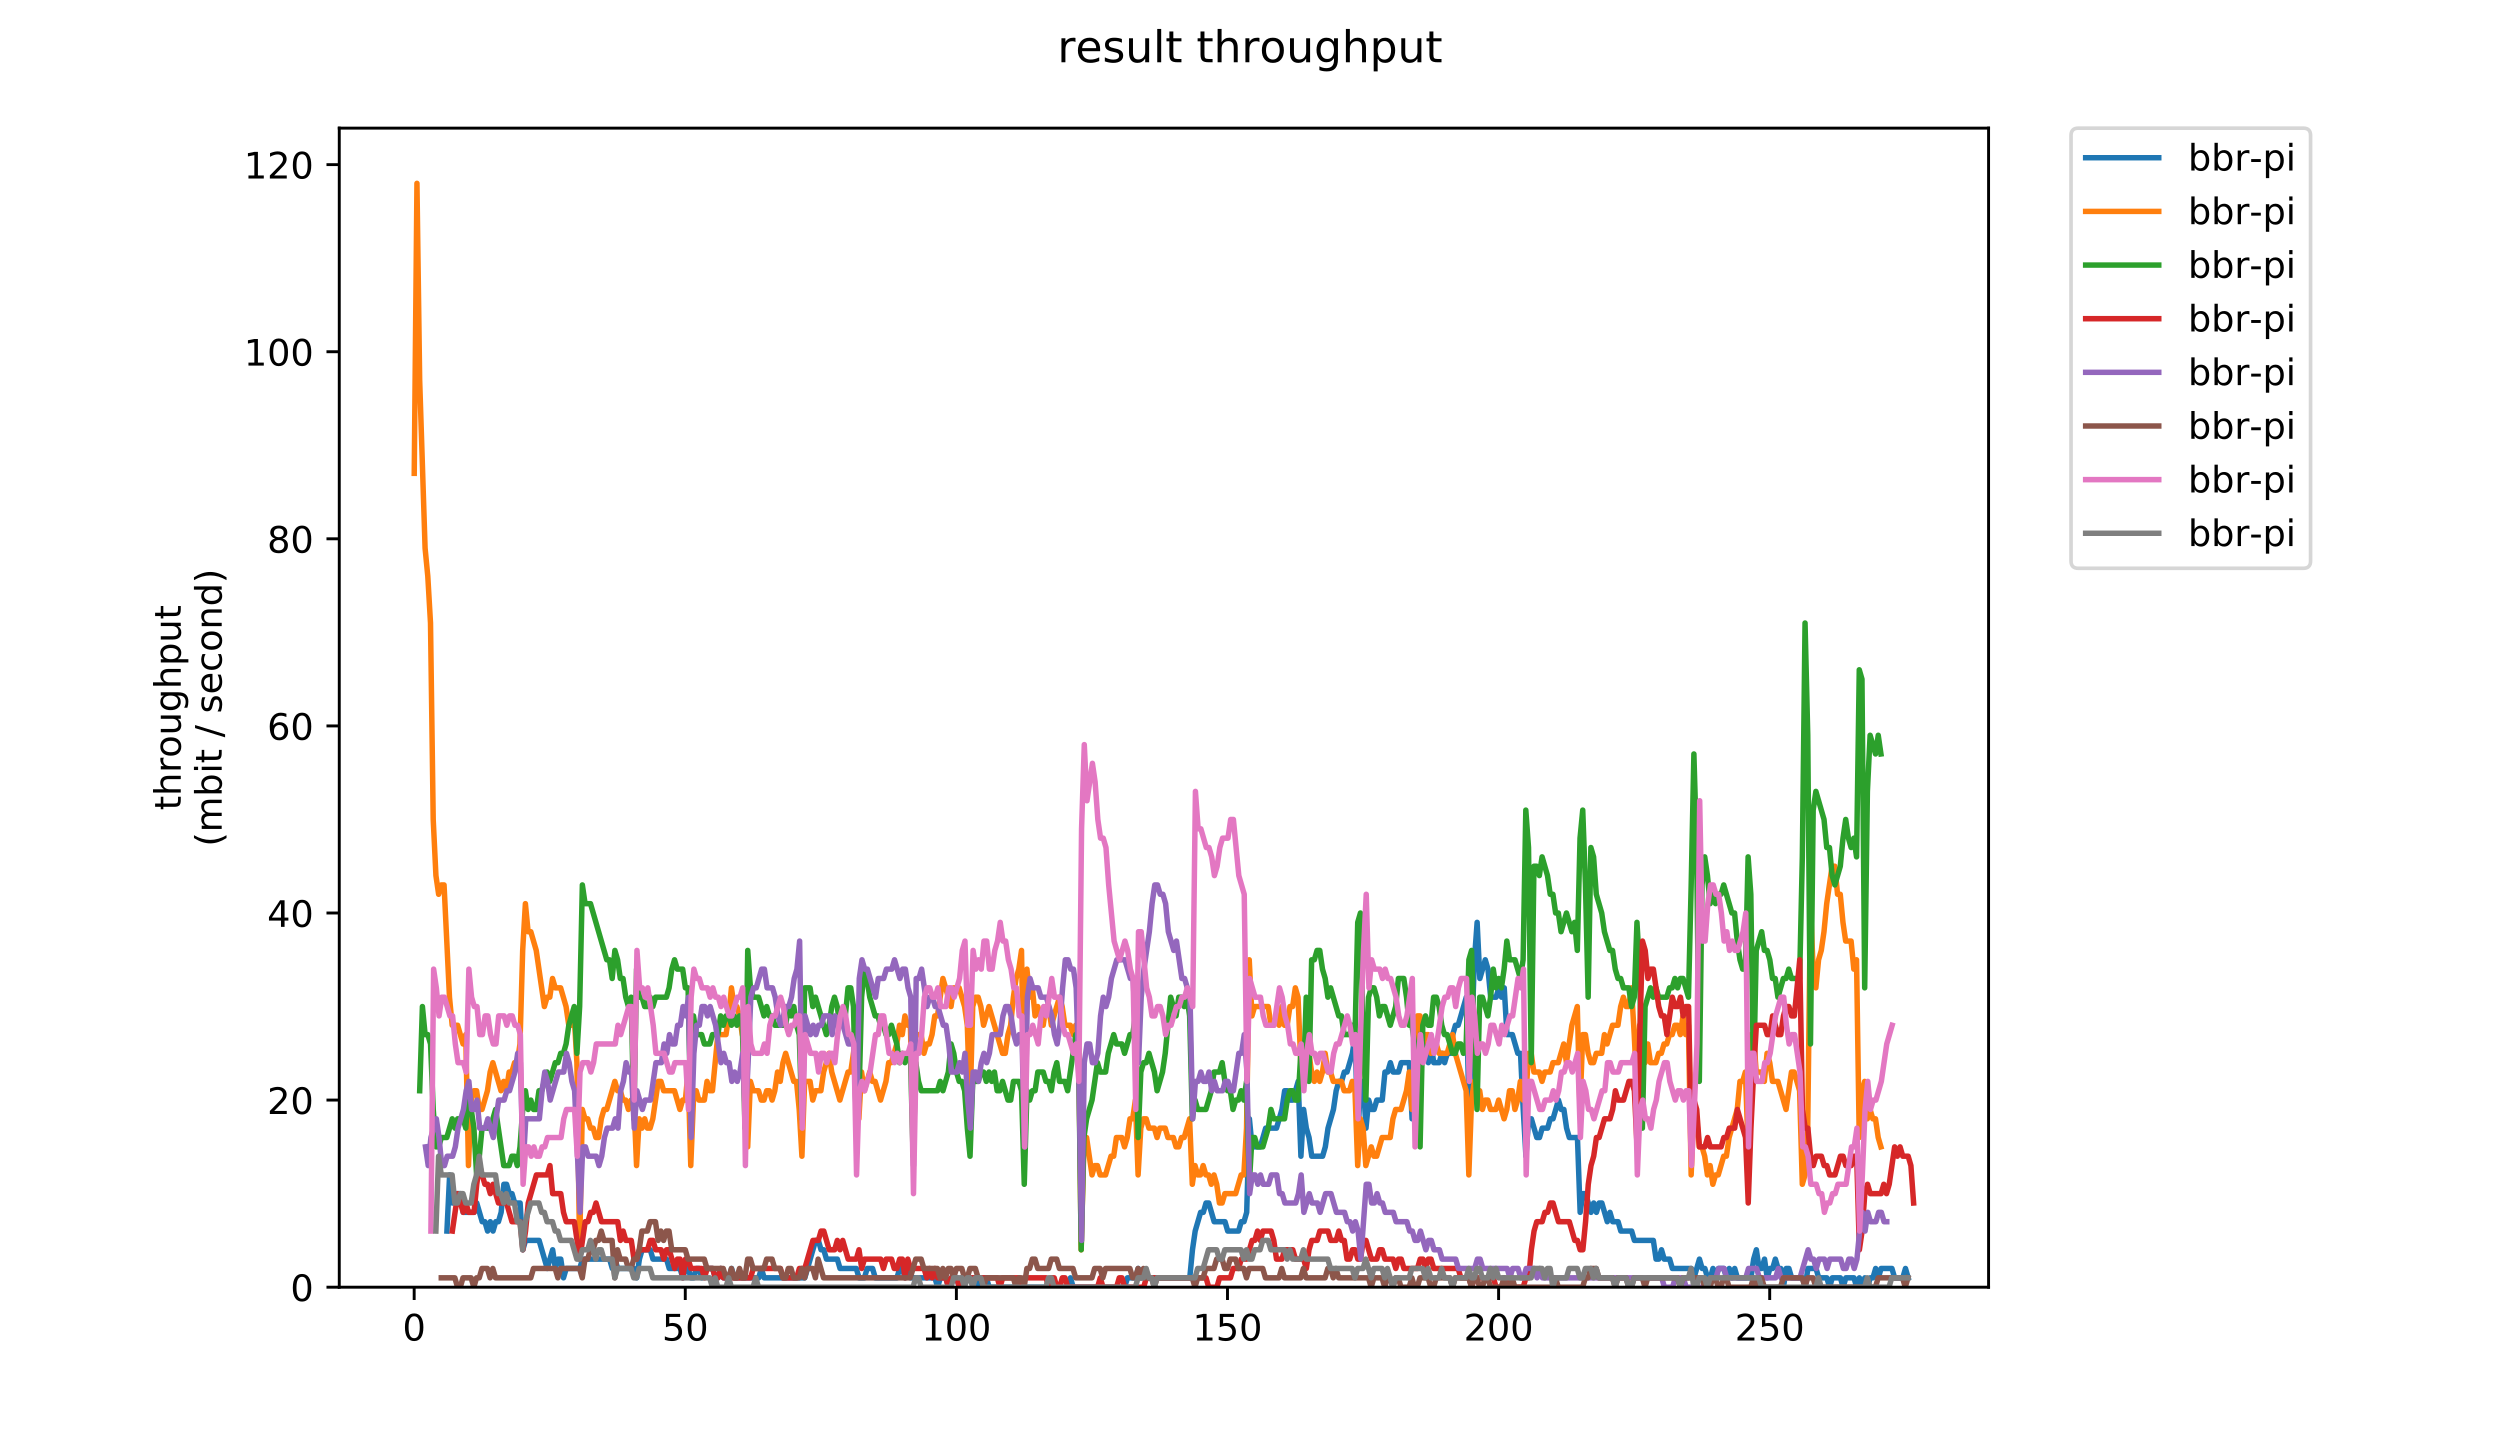 <?xml version="1.0" encoding="utf-8" standalone="no"?>
<!DOCTYPE svg PUBLIC "-//W3C//DTD SVG 1.1//EN"
  "http://www.w3.org/Graphics/SVG/1.1/DTD/svg11.dtd">
<!-- Created with matplotlib (https://matplotlib.org/) -->
<svg height="396pt" version="1.1" viewBox="0 0 684 396" width="684pt" xmlns="http://www.w3.org/2000/svg" xmlns:xlink="http://www.w3.org/1999/xlink">
 <defs>
  <style type="text/css">
*{stroke-linecap:butt;stroke-linejoin:round;}
  </style>
 </defs>
 <g id="figure_1">
  <g id="patch_1">
   <path d="M 0 396 
L 684 396 
L 684 0 
L 0 0 
z
" style="fill:#ffffff;"/>
  </g>
  <g id="axes_1">
   <g id="patch_2">
    <path d="M 92.824 352.174 
L 544.074 352.174 
L 544.074 35.062 
L 92.824 35.062 
z
" style="fill:#ffffff;"/>
   </g>
   <g id="matplotlib.axis_1">
    <g id="xtick_1">
     <g id="line2d_1">
      <defs>
       <path d="M 0 0 
L 0 3.5 
" id="mc25d0b2451" style="stroke:#000000;stroke-width:0.8;"/>
      </defs>
      <g>
       <use style="stroke:#000000;stroke-width:0.8;" x="113.317" xlink:href="#mc25d0b2451" y="352.174"/>
      </g>
     </g>
     <g id="text_1">
      <!-- 0 -->
      <defs>
       <path d="M 31.781 66.406 
Q 24.172 66.406 20.328 58.906 
Q 16.5 51.422 16.5 36.375 
Q 16.5 21.391 20.328 13.891 
Q 24.172 6.391 31.781 6.391 
Q 39.453 6.391 43.281 13.891 
Q 47.125 21.391 47.125 36.375 
Q 47.125 51.422 43.281 58.906 
Q 39.453 66.406 31.781 66.406 
z
M 31.781 74.219 
Q 44.047 74.219 50.516 64.516 
Q 56.984 54.828 56.984 36.375 
Q 56.984 17.969 50.516 8.266 
Q 44.047 -1.422 31.781 -1.422 
Q 19.531 -1.422 13.062 8.266 
Q 6.594 17.969 6.594 36.375 
Q 6.594 54.828 13.062 64.516 
Q 19.531 74.219 31.781 74.219 
z
" id="DejaVuSans-48"/>
      </defs>
      <g transform="translate(110.136 366.773)scale(0.1 -0.1)">
       <use xlink:href="#DejaVuSans-48"/>
      </g>
     </g>
    </g>
    <g id="xtick_2">
     <g id="line2d_2">
      <g>
       <use style="stroke:#000000;stroke-width:0.8;" x="187.492" xlink:href="#mc25d0b2451" y="352.174"/>
      </g>
     </g>
     <g id="text_2">
      <!-- 50 -->
      <defs>
       <path d="M 10.797 72.906 
L 49.516 72.906 
L 49.516 64.594 
L 19.828 64.594 
L 19.828 46.734 
Q 21.969 47.469 24.109 47.828 
Q 26.266 48.188 28.422 48.188 
Q 40.625 48.188 47.75 41.5 
Q 54.891 34.812 54.891 23.391 
Q 54.891 11.625 47.562 5.094 
Q 40.234 -1.422 26.906 -1.422 
Q 22.312 -1.422 17.547 -0.641 
Q 12.797 0.141 7.719 1.703 
L 7.719 11.625 
Q 12.109 9.234 16.797 8.062 
Q 21.484 6.891 26.703 6.891 
Q 35.156 6.891 40.078 11.328 
Q 45.016 15.766 45.016 23.391 
Q 45.016 31 40.078 35.438 
Q 35.156 39.891 26.703 39.891 
Q 22.75 39.891 18.812 39.016 
Q 14.891 38.141 10.797 36.281 
z
" id="DejaVuSans-53"/>
      </defs>
      <g transform="translate(181.13 366.773)scale(0.1 -0.1)">
       <use xlink:href="#DejaVuSans-53"/>
       <use x="63.623" xlink:href="#DejaVuSans-48"/>
      </g>
     </g>
    </g>
    <g id="xtick_3">
     <g id="line2d_3">
      <g>
       <use style="stroke:#000000;stroke-width:0.8;" x="261.667" xlink:href="#mc25d0b2451" y="352.174"/>
      </g>
     </g>
     <g id="text_3">
      <!-- 100 -->
      <defs>
       <path d="M 12.406 8.297 
L 28.516 8.297 
L 28.516 63.922 
L 10.984 60.406 
L 10.984 69.391 
L 28.422 72.906 
L 38.281 72.906 
L 38.281 8.297 
L 54.391 8.297 
L 54.391 0 
L 12.406 0 
z
" id="DejaVuSans-49"/>
      </defs>
      <g transform="translate(252.123 366.773)scale(0.1 -0.1)">
       <use xlink:href="#DejaVuSans-49"/>
       <use x="63.623" xlink:href="#DejaVuSans-48"/>
       <use x="127.246" xlink:href="#DejaVuSans-48"/>
      </g>
     </g>
    </g>
    <g id="xtick_4">
     <g id="line2d_4">
      <g>
       <use style="stroke:#000000;stroke-width:0.8;" x="335.841" xlink:href="#mc25d0b2451" y="352.174"/>
      </g>
     </g>
     <g id="text_4">
      <!-- 150 -->
      <g transform="translate(326.298 366.773)scale(0.1 -0.1)">
       <use xlink:href="#DejaVuSans-49"/>
       <use x="63.623" xlink:href="#DejaVuSans-53"/>
       <use x="127.246" xlink:href="#DejaVuSans-48"/>
      </g>
     </g>
    </g>
    <g id="xtick_5">
     <g id="line2d_5">
      <g>
       <use style="stroke:#000000;stroke-width:0.8;" x="410.016" xlink:href="#mc25d0b2451" y="352.174"/>
      </g>
     </g>
     <g id="text_5">
      <!-- 200 -->
      <defs>
       <path d="M 19.188 8.297 
L 53.609 8.297 
L 53.609 0 
L 7.328 0 
L 7.328 8.297 
Q 12.938 14.109 22.625 23.891 
Q 32.328 33.688 34.812 36.531 
Q 39.547 41.844 41.422 45.531 
Q 43.312 49.219 43.312 52.781 
Q 43.312 58.594 39.234 62.25 
Q 35.156 65.922 28.609 65.922 
Q 23.969 65.922 18.812 64.312 
Q 13.672 62.703 7.812 59.422 
L 7.812 69.391 
Q 13.766 71.781 18.938 73 
Q 24.125 74.219 28.422 74.219 
Q 39.75 74.219 46.484 68.547 
Q 53.219 62.891 53.219 53.422 
Q 53.219 48.922 51.531 44.891 
Q 49.859 40.875 45.406 35.406 
Q 44.188 33.984 37.641 27.219 
Q 31.109 20.453 19.188 8.297 
z
" id="DejaVuSans-50"/>
      </defs>
      <g transform="translate(400.472 366.773)scale(0.1 -0.1)">
       <use xlink:href="#DejaVuSans-50"/>
       <use x="63.623" xlink:href="#DejaVuSans-48"/>
       <use x="127.246" xlink:href="#DejaVuSans-48"/>
      </g>
     </g>
    </g>
    <g id="xtick_6">
     <g id="line2d_6">
      <g>
       <use style="stroke:#000000;stroke-width:0.8;" x="484.191" xlink:href="#mc25d0b2451" y="352.174"/>
      </g>
     </g>
     <g id="text_6">
      <!-- 250 -->
      <g transform="translate(474.647 366.773)scale(0.1 -0.1)">
       <use xlink:href="#DejaVuSans-50"/>
       <use x="63.623" xlink:href="#DejaVuSans-53"/>
       <use x="127.246" xlink:href="#DejaVuSans-48"/>
      </g>
     </g>
    </g>
   </g>
   <g id="matplotlib.axis_2">
    <g id="ytick_1">
     <g id="line2d_7">
      <defs>
       <path d="M 0 0 
L -3.5 0 
" id="m417ea70ed9" style="stroke:#000000;stroke-width:0.8;"/>
      </defs>
      <g>
       <use style="stroke:#000000;stroke-width:0.8;" x="92.824" xlink:href="#m417ea70ed9" y="352.174"/>
      </g>
     </g>
     <g id="text_7">
      <!-- 0 -->
      <g transform="translate(79.461 355.973)scale(0.1 -0.1)">
       <use xlink:href="#DejaVuSans-48"/>
      </g>
     </g>
    </g>
    <g id="ytick_2">
     <g id="line2d_8">
      <g>
       <use style="stroke:#000000;stroke-width:0.8;" x="92.824" xlink:href="#m417ea70ed9" y="300.986"/>
      </g>
     </g>
     <g id="text_8">
      <!-- 20 -->
      <g transform="translate(73.099 304.785)scale(0.1 -0.1)">
       <use xlink:href="#DejaVuSans-50"/>
       <use x="63.623" xlink:href="#DejaVuSans-48"/>
      </g>
     </g>
    </g>
    <g id="ytick_3">
     <g id="line2d_9">
      <g>
       <use style="stroke:#000000;stroke-width:0.8;" x="92.824" xlink:href="#m417ea70ed9" y="249.798"/>
      </g>
     </g>
     <g id="text_9">
      <!-- 40 -->
      <defs>
       <path d="M 37.797 64.312 
L 12.891 25.391 
L 37.797 25.391 
z
M 35.203 72.906 
L 47.609 72.906 
L 47.609 25.391 
L 58.016 25.391 
L 58.016 17.188 
L 47.609 17.188 
L 47.609 0 
L 37.797 0 
L 37.797 17.188 
L 4.891 17.188 
L 4.891 26.703 
z
" id="DejaVuSans-52"/>
      </defs>
      <g transform="translate(73.099 253.597)scale(0.1 -0.1)">
       <use xlink:href="#DejaVuSans-52"/>
       <use x="63.623" xlink:href="#DejaVuSans-48"/>
      </g>
     </g>
    </g>
    <g id="ytick_4">
     <g id="line2d_10">
      <g>
       <use style="stroke:#000000;stroke-width:0.8;" x="92.824" xlink:href="#m417ea70ed9" y="198.609"/>
      </g>
     </g>
     <g id="text_10">
      <!-- 60 -->
      <defs>
       <path d="M 33.016 40.375 
Q 26.375 40.375 22.484 35.828 
Q 18.609 31.297 18.609 23.391 
Q 18.609 15.531 22.484 10.953 
Q 26.375 6.391 33.016 6.391 
Q 39.656 6.391 43.531 10.953 
Q 47.406 15.531 47.406 23.391 
Q 47.406 31.297 43.531 35.828 
Q 39.656 40.375 33.016 40.375 
z
M 52.594 71.297 
L 52.594 62.312 
Q 48.875 64.062 45.094 64.984 
Q 41.312 65.922 37.594 65.922 
Q 27.828 65.922 22.672 59.328 
Q 17.531 52.734 16.797 39.406 
Q 19.672 43.656 24.016 45.922 
Q 28.375 48.188 33.594 48.188 
Q 44.578 48.188 50.953 41.516 
Q 57.328 34.859 57.328 23.391 
Q 57.328 12.156 50.688 5.359 
Q 44.047 -1.422 33.016 -1.422 
Q 20.359 -1.422 13.672 8.266 
Q 6.984 17.969 6.984 36.375 
Q 6.984 53.656 15.188 63.938 
Q 23.391 74.219 37.203 74.219 
Q 40.922 74.219 44.703 73.484 
Q 48.484 72.75 52.594 71.297 
z
" id="DejaVuSans-54"/>
      </defs>
      <g transform="translate(73.099 202.408)scale(0.1 -0.1)">
       <use xlink:href="#DejaVuSans-54"/>
       <use x="63.623" xlink:href="#DejaVuSans-48"/>
      </g>
     </g>
    </g>
    <g id="ytick_5">
     <g id="line2d_11">
      <g>
       <use style="stroke:#000000;stroke-width:0.8;" x="92.824" xlink:href="#m417ea70ed9" y="147.421"/>
      </g>
     </g>
     <g id="text_11">
      <!-- 80 -->
      <defs>
       <path d="M 31.781 34.625 
Q 24.75 34.625 20.719 30.859 
Q 16.703 27.094 16.703 20.516 
Q 16.703 13.922 20.719 10.156 
Q 24.75 6.391 31.781 6.391 
Q 38.812 6.391 42.859 10.172 
Q 46.922 13.969 46.922 20.516 
Q 46.922 27.094 42.891 30.859 
Q 38.875 34.625 31.781 34.625 
z
M 21.922 38.812 
Q 15.578 40.375 12.031 44.719 
Q 8.5 49.078 8.5 55.328 
Q 8.5 64.062 14.719 69.141 
Q 20.953 74.219 31.781 74.219 
Q 42.672 74.219 48.875 69.141 
Q 55.078 64.062 55.078 55.328 
Q 55.078 49.078 51.531 44.719 
Q 48 40.375 41.703 38.812 
Q 48.828 37.156 52.797 32.312 
Q 56.781 27.484 56.781 20.516 
Q 56.781 9.906 50.312 4.234 
Q 43.844 -1.422 31.781 -1.422 
Q 19.734 -1.422 13.25 4.234 
Q 6.781 9.906 6.781 20.516 
Q 6.781 27.484 10.781 32.312 
Q 14.797 37.156 21.922 38.812 
z
M 18.312 54.391 
Q 18.312 48.734 21.844 45.562 
Q 25.391 42.391 31.781 42.391 
Q 38.141 42.391 41.719 45.562 
Q 45.312 48.734 45.312 54.391 
Q 45.312 60.062 41.719 63.234 
Q 38.141 66.406 31.781 66.406 
Q 25.391 66.406 21.844 63.234 
Q 18.312 60.062 18.312 54.391 
z
" id="DejaVuSans-56"/>
      </defs>
      <g transform="translate(73.099 151.22)scale(0.1 -0.1)">
       <use xlink:href="#DejaVuSans-56"/>
       <use x="63.623" xlink:href="#DejaVuSans-48"/>
      </g>
     </g>
    </g>
    <g id="ytick_6">
     <g id="line2d_12">
      <g>
       <use style="stroke:#000000;stroke-width:0.8;" x="92.824" xlink:href="#m417ea70ed9" y="96.233"/>
      </g>
     </g>
     <g id="text_12">
      <!-- 100 -->
      <g transform="translate(66.736 100.032)scale(0.1 -0.1)">
       <use xlink:href="#DejaVuSans-49"/>
       <use x="63.623" xlink:href="#DejaVuSans-48"/>
       <use x="127.246" xlink:href="#DejaVuSans-48"/>
      </g>
     </g>
    </g>
    <g id="ytick_7">
     <g id="line2d_13">
      <g>
       <use style="stroke:#000000;stroke-width:0.8;" x="92.824" xlink:href="#m417ea70ed9" y="45.044"/>
      </g>
     </g>
     <g id="text_13">
      <!-- 120 -->
      <g transform="translate(66.736 48.843)scale(0.1 -0.1)">
       <use xlink:href="#DejaVuSans-49"/>
       <use x="63.623" xlink:href="#DejaVuSans-50"/>
       <use x="127.246" xlink:href="#DejaVuSans-48"/>
      </g>
     </g>
    </g>
    <g id="text_14">
     <!-- throughput -->
     <defs>
      <path d="M 18.312 70.219 
L 18.312 54.688 
L 36.812 54.688 
L 36.812 47.703 
L 18.312 47.703 
L 18.312 18.016 
Q 18.312 11.328 20.141 9.422 
Q 21.969 7.516 27.594 7.516 
L 36.812 7.516 
L 36.812 0 
L 27.594 0 
Q 17.188 0 13.234 3.875 
Q 9.281 7.766 9.281 18.016 
L 9.281 47.703 
L 2.688 47.703 
L 2.688 54.688 
L 9.281 54.688 
L 9.281 70.219 
z
" id="DejaVuSans-116"/>
      <path d="M 54.891 33.016 
L 54.891 0 
L 45.906 0 
L 45.906 32.719 
Q 45.906 40.484 42.875 44.328 
Q 39.844 48.188 33.797 48.188 
Q 26.516 48.188 22.312 43.547 
Q 18.109 38.922 18.109 30.906 
L 18.109 0 
L 9.078 0 
L 9.078 75.984 
L 18.109 75.984 
L 18.109 46.188 
Q 21.344 51.125 25.703 53.562 
Q 30.078 56 35.797 56 
Q 45.219 56 50.047 50.172 
Q 54.891 44.344 54.891 33.016 
z
" id="DejaVuSans-104"/>
      <path d="M 41.109 46.297 
Q 39.594 47.172 37.812 47.578 
Q 36.031 48 33.891 48 
Q 26.266 48 22.188 43.047 
Q 18.109 38.094 18.109 28.812 
L 18.109 0 
L 9.078 0 
L 9.078 54.688 
L 18.109 54.688 
L 18.109 46.188 
Q 20.953 51.172 25.484 53.578 
Q 30.031 56 36.531 56 
Q 37.453 56 38.578 55.875 
Q 39.703 55.766 41.062 55.516 
z
" id="DejaVuSans-114"/>
      <path d="M 30.609 48.391 
Q 23.391 48.391 19.188 42.75 
Q 14.984 37.109 14.984 27.297 
Q 14.984 17.484 19.156 11.844 
Q 23.344 6.203 30.609 6.203 
Q 37.797 6.203 41.984 11.859 
Q 46.188 17.531 46.188 27.297 
Q 46.188 37.016 41.984 42.703 
Q 37.797 48.391 30.609 48.391 
z
M 30.609 56 
Q 42.328 56 49.016 48.375 
Q 55.719 40.766 55.719 27.297 
Q 55.719 13.875 49.016 6.219 
Q 42.328 -1.422 30.609 -1.422 
Q 18.844 -1.422 12.172 6.219 
Q 5.516 13.875 5.516 27.297 
Q 5.516 40.766 12.172 48.375 
Q 18.844 56 30.609 56 
z
" id="DejaVuSans-111"/>
      <path d="M 8.5 21.578 
L 8.5 54.688 
L 17.484 54.688 
L 17.484 21.922 
Q 17.484 14.156 20.5 10.266 
Q 23.531 6.391 29.594 6.391 
Q 36.859 6.391 41.078 11.031 
Q 45.312 15.672 45.312 23.688 
L 45.312 54.688 
L 54.297 54.688 
L 54.297 0 
L 45.312 0 
L 45.312 8.406 
Q 42.047 3.422 37.719 1 
Q 33.406 -1.422 27.688 -1.422 
Q 18.266 -1.422 13.375 4.438 
Q 8.5 10.297 8.5 21.578 
z
M 31.109 56 
z
" id="DejaVuSans-117"/>
      <path d="M 45.406 27.984 
Q 45.406 37.75 41.375 43.109 
Q 37.359 48.484 30.078 48.484 
Q 22.859 48.484 18.828 43.109 
Q 14.797 37.75 14.797 27.984 
Q 14.797 18.266 18.828 12.891 
Q 22.859 7.516 30.078 7.516 
Q 37.359 7.516 41.375 12.891 
Q 45.406 18.266 45.406 27.984 
z
M 54.391 6.781 
Q 54.391 -7.172 48.188 -13.984 
Q 42 -20.797 29.203 -20.797 
Q 24.469 -20.797 20.266 -20.094 
Q 16.062 -19.391 12.109 -17.922 
L 12.109 -9.188 
Q 16.062 -11.328 19.922 -12.344 
Q 23.781 -13.375 27.781 -13.375 
Q 36.625 -13.375 41.016 -8.766 
Q 45.406 -4.156 45.406 5.172 
L 45.406 9.625 
Q 42.625 4.781 38.281 2.391 
Q 33.938 0 27.875 0 
Q 17.828 0 11.672 7.656 
Q 5.516 15.328 5.516 27.984 
Q 5.516 40.672 11.672 48.328 
Q 17.828 56 27.875 56 
Q 33.938 56 38.281 53.609 
Q 42.625 51.219 45.406 46.391 
L 45.406 54.688 
L 54.391 54.688 
z
" id="DejaVuSans-103"/>
      <path d="M 18.109 8.203 
L 18.109 -20.797 
L 9.078 -20.797 
L 9.078 54.688 
L 18.109 54.688 
L 18.109 46.391 
Q 20.953 51.266 25.266 53.625 
Q 29.594 56 35.594 56 
Q 45.562 56 51.781 48.094 
Q 58.016 40.188 58.016 27.297 
Q 58.016 14.406 51.781 6.484 
Q 45.562 -1.422 35.594 -1.422 
Q 29.594 -1.422 25.266 0.953 
Q 20.953 3.328 18.109 8.203 
z
M 48.688 27.297 
Q 48.688 37.203 44.609 42.844 
Q 40.531 48.484 33.406 48.484 
Q 26.266 48.484 22.188 42.844 
Q 18.109 37.203 18.109 27.297 
Q 18.109 17.391 22.188 11.75 
Q 26.266 6.109 33.406 6.109 
Q 40.531 6.109 44.609 11.75 
Q 48.688 17.391 48.688 27.297 
z
" id="DejaVuSans-112"/>
     </defs>
     <g transform="translate(49.459 221.675)rotate(-90)scale(0.1 -0.1)">
      <use xlink:href="#DejaVuSans-116"/>
      <use x="39.209" xlink:href="#DejaVuSans-104"/>
      <use x="102.588" xlink:href="#DejaVuSans-114"/>
      <use x="143.67" xlink:href="#DejaVuSans-111"/>
      <use x="204.852" xlink:href="#DejaVuSans-117"/>
      <use x="268.23" xlink:href="#DejaVuSans-103"/>
      <use x="331.707" xlink:href="#DejaVuSans-104"/>
      <use x="395.086" xlink:href="#DejaVuSans-112"/>
      <use x="458.562" xlink:href="#DejaVuSans-117"/>
      <use x="521.941" xlink:href="#DejaVuSans-116"/>
     </g>
     <!-- (mbit / second) -->
     <defs>
      <path d="M 31 75.875 
Q 24.469 64.656 21.281 53.656 
Q 18.109 42.672 18.109 31.391 
Q 18.109 20.125 21.312 9.062 
Q 24.516 -2 31 -13.188 
L 23.188 -13.188 
Q 15.875 -1.703 12.234 9.375 
Q 8.594 20.453 8.594 31.391 
Q 8.594 42.281 12.203 53.312 
Q 15.828 64.359 23.188 75.875 
z
" id="DejaVuSans-40"/>
      <path d="M 52 44.188 
Q 55.375 50.25 60.062 53.125 
Q 64.75 56 71.094 56 
Q 79.641 56 84.281 50.016 
Q 88.922 44.047 88.922 33.016 
L 88.922 0 
L 79.891 0 
L 79.891 32.719 
Q 79.891 40.578 77.094 44.375 
Q 74.312 48.188 68.609 48.188 
Q 61.625 48.188 57.562 43.547 
Q 53.516 38.922 53.516 30.906 
L 53.516 0 
L 44.484 0 
L 44.484 32.719 
Q 44.484 40.625 41.703 44.406 
Q 38.922 48.188 33.109 48.188 
Q 26.219 48.188 22.156 43.531 
Q 18.109 38.875 18.109 30.906 
L 18.109 0 
L 9.078 0 
L 9.078 54.688 
L 18.109 54.688 
L 18.109 46.188 
Q 21.188 51.219 25.484 53.609 
Q 29.781 56 35.688 56 
Q 41.656 56 45.828 52.969 
Q 50 49.953 52 44.188 
z
" id="DejaVuSans-109"/>
      <path d="M 48.688 27.297 
Q 48.688 37.203 44.609 42.844 
Q 40.531 48.484 33.406 48.484 
Q 26.266 48.484 22.188 42.844 
Q 18.109 37.203 18.109 27.297 
Q 18.109 17.391 22.188 11.75 
Q 26.266 6.109 33.406 6.109 
Q 40.531 6.109 44.609 11.75 
Q 48.688 17.391 48.688 27.297 
z
M 18.109 46.391 
Q 20.953 51.266 25.266 53.625 
Q 29.594 56 35.594 56 
Q 45.562 56 51.781 48.094 
Q 58.016 40.188 58.016 27.297 
Q 58.016 14.406 51.781 6.484 
Q 45.562 -1.422 35.594 -1.422 
Q 29.594 -1.422 25.266 0.953 
Q 20.953 3.328 18.109 8.203 
L 18.109 0 
L 9.078 0 
L 9.078 75.984 
L 18.109 75.984 
z
" id="DejaVuSans-98"/>
      <path d="M 9.422 54.688 
L 18.406 54.688 
L 18.406 0 
L 9.422 0 
z
M 9.422 75.984 
L 18.406 75.984 
L 18.406 64.594 
L 9.422 64.594 
z
" id="DejaVuSans-105"/>
      <path id="DejaVuSans-32"/>
      <path d="M 25.391 72.906 
L 33.688 72.906 
L 8.297 -9.281 
L 0 -9.281 
z
" id="DejaVuSans-47"/>
      <path d="M 44.281 53.078 
L 44.281 44.578 
Q 40.484 46.531 36.375 47.5 
Q 32.281 48.484 27.875 48.484 
Q 21.188 48.484 17.844 46.438 
Q 14.5 44.391 14.5 40.281 
Q 14.5 37.156 16.891 35.375 
Q 19.281 33.594 26.516 31.984 
L 29.594 31.297 
Q 39.156 29.25 43.188 25.516 
Q 47.219 21.781 47.219 15.094 
Q 47.219 7.469 41.188 3.016 
Q 35.156 -1.422 24.609 -1.422 
Q 20.219 -1.422 15.453 -0.562 
Q 10.688 0.297 5.422 2 
L 5.422 11.281 
Q 10.406 8.688 15.234 7.391 
Q 20.062 6.109 24.812 6.109 
Q 31.156 6.109 34.562 8.281 
Q 37.984 10.453 37.984 14.406 
Q 37.984 18.062 35.516 20.016 
Q 33.062 21.969 24.703 23.781 
L 21.578 24.516 
Q 13.234 26.266 9.516 29.906 
Q 5.812 33.547 5.812 39.891 
Q 5.812 47.609 11.281 51.797 
Q 16.75 56 26.812 56 
Q 31.781 56 36.172 55.266 
Q 40.578 54.547 44.281 53.078 
z
" id="DejaVuSans-115"/>
      <path d="M 56.203 29.594 
L 56.203 25.203 
L 14.891 25.203 
Q 15.484 15.922 20.484 11.062 
Q 25.484 6.203 34.422 6.203 
Q 39.594 6.203 44.453 7.469 
Q 49.312 8.734 54.109 11.281 
L 54.109 2.781 
Q 49.266 0.734 44.188 -0.344 
Q 39.109 -1.422 33.891 -1.422 
Q 20.797 -1.422 13.156 6.188 
Q 5.516 13.812 5.516 26.812 
Q 5.516 40.234 12.766 48.109 
Q 20.016 56 32.328 56 
Q 43.359 56 49.781 48.891 
Q 56.203 41.797 56.203 29.594 
z
M 47.219 32.234 
Q 47.125 39.594 43.094 43.984 
Q 39.062 48.391 32.422 48.391 
Q 24.906 48.391 20.391 44.141 
Q 15.875 39.891 15.188 32.172 
z
" id="DejaVuSans-101"/>
      <path d="M 48.781 52.594 
L 48.781 44.188 
Q 44.969 46.297 41.141 47.344 
Q 37.312 48.391 33.406 48.391 
Q 24.656 48.391 19.812 42.844 
Q 14.984 37.312 14.984 27.297 
Q 14.984 17.281 19.812 11.734 
Q 24.656 6.203 33.406 6.203 
Q 37.312 6.203 41.141 7.25 
Q 44.969 8.297 48.781 10.406 
L 48.781 2.094 
Q 45.016 0.344 40.984 -0.531 
Q 36.969 -1.422 32.422 -1.422 
Q 20.062 -1.422 12.781 6.344 
Q 5.516 14.109 5.516 27.297 
Q 5.516 40.672 12.859 48.328 
Q 20.219 56 33.016 56 
Q 37.156 56 41.109 55.141 
Q 45.062 54.297 48.781 52.594 
z
" id="DejaVuSans-99"/>
      <path d="M 54.891 33.016 
L 54.891 0 
L 45.906 0 
L 45.906 32.719 
Q 45.906 40.484 42.875 44.328 
Q 39.844 48.188 33.797 48.188 
Q 26.516 48.188 22.312 43.547 
Q 18.109 38.922 18.109 30.906 
L 18.109 0 
L 9.078 0 
L 9.078 54.688 
L 18.109 54.688 
L 18.109 46.188 
Q 21.344 51.125 25.703 53.562 
Q 30.078 56 35.797 56 
Q 45.219 56 50.047 50.172 
Q 54.891 44.344 54.891 33.016 
z
" id="DejaVuSans-110"/>
      <path d="M 45.406 46.391 
L 45.406 75.984 
L 54.391 75.984 
L 54.391 0 
L 45.406 0 
L 45.406 8.203 
Q 42.578 3.328 38.25 0.953 
Q 33.938 -1.422 27.875 -1.422 
Q 17.969 -1.422 11.734 6.484 
Q 5.516 14.406 5.516 27.297 
Q 5.516 40.188 11.734 48.094 
Q 17.969 56 27.875 56 
Q 33.938 56 38.25 53.625 
Q 42.578 51.266 45.406 46.391 
z
M 14.797 27.297 
Q 14.797 17.391 18.875 11.75 
Q 22.953 6.109 30.078 6.109 
Q 37.203 6.109 41.297 11.75 
Q 45.406 17.391 45.406 27.297 
Q 45.406 37.203 41.297 42.844 
Q 37.203 48.484 30.078 48.484 
Q 22.953 48.484 18.875 42.844 
Q 14.797 37.203 14.797 27.297 
z
" id="DejaVuSans-100"/>
      <path d="M 8.016 75.875 
L 15.828 75.875 
Q 23.141 64.359 26.781 53.312 
Q 30.422 42.281 30.422 31.391 
Q 30.422 20.453 26.781 9.375 
Q 23.141 -1.703 15.828 -13.188 
L 8.016 -13.188 
Q 14.5 -2 17.703 9.062 
Q 20.906 20.125 20.906 31.391 
Q 20.906 42.672 17.703 53.656 
Q 14.5 64.656 8.016 75.875 
z
" id="DejaVuSans-41"/>
     </defs>
     <g transform="translate(60.657 231.609)rotate(-90)scale(0.1 -0.1)">
      <use xlink:href="#DejaVuSans-40"/>
      <use x="39.014" xlink:href="#DejaVuSans-109"/>
      <use x="136.426" xlink:href="#DejaVuSans-98"/>
      <use x="199.902" xlink:href="#DejaVuSans-105"/>
      <use x="227.686" xlink:href="#DejaVuSans-116"/>
      <use x="266.895" xlink:href="#DejaVuSans-32"/>
      <use x="298.682" xlink:href="#DejaVuSans-47"/>
      <use x="332.373" xlink:href="#DejaVuSans-32"/>
      <use x="364.16" xlink:href="#DejaVuSans-115"/>
      <use x="416.26" xlink:href="#DejaVuSans-101"/>
      <use x="477.783" xlink:href="#DejaVuSans-99"/>
      <use x="532.764" xlink:href="#DejaVuSans-111"/>
      <use x="593.945" xlink:href="#DejaVuSans-110"/>
      <use x="657.324" xlink:href="#DejaVuSans-100"/>
      <use x="720.801" xlink:href="#DejaVuSans-41"/>
     </g>
    </g>
   </g>
   <g id="line2d_14">
    <path clip-path="url(#p008958a515)" d="M 122.279 336.818 
L 123.021 321.461 
L 123.763 329.139 
L 124.504 326.58 
L 125.988 326.58 
L 126.73 331.699 
L 129.697 331.699 
L 130.438 329.139 
L 131.922 334.258 
L 132.664 334.258 
L 133.405 336.818 
L 134.147 334.258 
L 134.889 336.818 
L 135.631 334.258 
L 136.372 334.258 
L 137.114 331.699 
L 137.856 324.021 
L 138.598 324.021 
L 139.339 326.58 
L 140.081 326.58 
L 140.823 329.139 
L 142.306 329.139 
L 143.048 341.937 
L 143.79 339.377 
L 147.499 339.377 
L 149.724 347.055 
L 151.207 341.937 
L 151.949 347.055 
L 152.691 344.496 
L 153.433 344.496 
L 154.174 349.615 
L 154.916 347.055 
L 158.625 347.055 
L 159.367 344.496 
L 166.784 344.496 
L 167.526 347.055 
L 168.268 344.496 
L 169.009 347.055 
L 173.46 347.055 
L 174.201 349.615 
L 174.943 344.496 
L 175.685 341.937 
L 177.91 341.937 
L 178.652 344.496 
L 182.361 344.496 
L 183.102 347.055 
L 186.069 347.055 
L 186.811 349.615 
L 187.553 347.055 
L 188.295 347.055 
L 189.036 349.615 
L 189.778 349.615 
L 190.52 347.055 
L 191.262 347.055 
L 192.003 349.615 
L 192.745 347.055 
L 194.97 347.055 
L 195.712 349.615 
L 196.454 349.615 
L 197.196 347.055 
L 197.937 349.615 
L 199.421 349.615 
L 200.163 347.055 
L 200.904 349.615 
L 207.58 349.615 
L 208.322 347.055 
L 209.064 349.615 
L 220.19 349.615 
L 223.157 339.377 
L 223.898 339.377 
L 224.64 341.937 
L 225.382 341.937 
L 226.124 344.496 
L 229.091 344.496 
L 229.832 347.055 
L 234.283 347.055 
L 235.025 349.615 
L 236.508 349.615 
L 237.25 347.055 
L 238.733 347.055 
L 239.475 349.615 
L 245.409 349.615 
L 246.151 347.055 
L 246.893 347.055 
L 247.634 349.615 
L 248.376 347.055 
L 249.118 349.615 
L 255.794 349.615 
L 256.535 352.174 
L 257.277 349.615 
L 258.761 349.615 
L 259.502 352.174 
L 260.244 349.615 
L 261.728 349.615 
L 262.469 352.174 
L 263.211 349.615 
L 266.178 349.615 
L 266.92 352.174 
L 267.662 349.615 
L 268.403 352.174 
L 269.145 349.615 
L 269.887 349.615 
L 270.629 352.174 
L 292.139 352.174 
L 292.881 349.615 
L 293.623 352.174 
L 307.716 352.174 
L 308.458 349.615 
L 310.683 349.615 
L 311.425 347.055 
L 312.166 349.615 
L 325.518 349.615 
L 326.259 341.937 
L 327.001 336.818 
L 328.485 331.699 
L 329.226 331.699 
L 329.968 329.139 
L 330.71 329.139 
L 332.193 334.258 
L 335.16 334.258 
L 335.902 336.818 
L 338.869 336.818 
L 339.611 334.258 
L 340.353 334.258 
L 341.094 331.699 
L 341.836 306.105 
L 342.578 313.783 
L 344.803 313.783 
L 346.287 308.664 
L 349.254 308.664 
L 350.737 303.545 
L 351.479 298.426 
L 352.221 298.426 
L 352.962 300.986 
L 353.704 300.986 
L 355.188 295.867 
L 355.929 316.342 
L 356.671 303.545 
L 357.413 308.664 
L 358.155 311.224 
L 358.896 316.342 
L 361.863 316.342 
L 362.605 313.783 
L 363.347 308.664 
L 364.83 303.545 
L 365.572 298.426 
L 366.314 295.867 
L 367.056 295.867 
L 367.797 293.308 
L 368.539 293.308 
L 370.023 288.189 
L 370.764 283.07 
L 371.506 311.224 
L 372.248 295.867 
L 372.99 295.867 
L 373.731 308.664 
L 374.473 300.986 
L 375.215 303.545 
L 375.957 303.545 
L 376.698 300.986 
L 378.182 300.986 
L 378.923 293.308 
L 379.665 293.308 
L 380.407 290.748 
L 381.149 293.308 
L 382.632 293.308 
L 383.374 290.748 
L 385.599 290.748 
L 386.341 306.105 
L 387.083 290.748 
L 387.824 280.511 
L 388.566 280.511 
L 389.308 288.189 
L 390.05 285.629 
L 390.791 290.748 
L 391.533 285.629 
L 392.275 290.748 
L 393.758 290.748 
L 394.5 288.189 
L 395.242 290.748 
L 395.984 288.189 
L 396.725 288.189 
L 397.467 283.07 
L 398.209 280.511 
L 398.951 280.511 
L 401.176 272.832 
L 401.918 303.545 
L 403.401 262.595 
L 404.143 252.357 
L 404.885 267.713 
L 406.368 262.595 
L 407.11 265.154 
L 407.852 272.832 
L 409.335 272.832 
L 410.077 270.273 
L 410.819 272.832 
L 411.56 270.273 
L 412.302 283.07 
L 413.786 283.07 
L 415.269 288.189 
L 416.011 288.189 
L 416.753 303.545 
L 417.494 316.342 
L 418.236 306.105 
L 418.978 306.105 
L 420.461 311.224 
L 421.203 311.224 
L 421.945 308.664 
L 423.428 308.664 
L 424.17 306.105 
L 424.912 306.105 
L 426.395 300.986 
L 427.137 303.545 
L 427.879 303.545 
L 428.62 308.664 
L 429.362 311.224 
L 431.587 311.224 
L 432.329 331.699 
L 433.071 326.58 
L 433.813 326.58 
L 435.296 331.699 
L 436.038 329.139 
L 436.78 331.699 
L 437.521 329.139 
L 438.263 329.139 
L 439.747 334.258 
L 440.488 331.699 
L 441.23 334.258 
L 442.714 334.258 
L 443.455 336.818 
L 446.422 336.818 
L 447.164 339.377 
L 452.356 339.377 
L 453.098 344.496 
L 453.84 344.496 
L 454.582 341.937 
L 455.323 344.496 
L 456.807 344.496 
L 457.549 347.055 
L 462.741 347.055 
L 463.483 349.615 
L 464.966 344.496 
L 465.708 347.055 
L 466.45 347.055 
L 467.191 349.615 
L 467.933 349.615 
L 468.675 347.055 
L 469.417 349.615 
L 470.158 347.055 
L 471.642 347.055 
L 472.384 349.615 
L 473.125 347.055 
L 473.867 349.615 
L 474.609 347.055 
L 475.351 349.615 
L 479.059 349.615 
L 479.801 344.496 
L 480.543 341.937 
L 481.284 347.055 
L 482.026 347.055 
L 482.768 344.496 
L 483.51 349.615 
L 484.251 347.055 
L 484.993 347.055 
L 485.735 344.496 
L 486.477 347.055 
L 487.218 347.055 
L 487.96 352.174 
L 488.702 347.055 
L 489.444 347.055 
L 490.185 349.615 
L 493.152 349.615 
L 493.894 352.174 
L 494.636 347.055 
L 496.861 347.055 
L 497.603 349.615 
L 499.828 349.615 
L 500.57 352.174 
L 501.312 349.615 
L 503.537 349.615 
L 504.279 352.174 
L 505.02 349.615 
L 507.246 349.615 
L 507.987 352.174 
L 508.729 349.615 
L 509.471 352.174 
L 510.213 349.615 
L 510.954 352.174 
L 511.696 349.615 
L 512.438 349.615 
L 513.18 347.055 
L 513.921 349.615 
L 514.663 347.055 
L 517.63 347.055 
L 518.372 349.615 
L 520.597 349.615 
L 521.339 347.055 
L 522.081 349.615 
L 522.081 349.615 
" style="fill:none;stroke:#1f77b4;stroke-linecap:square;stroke-width:1.5;"/>
   </g>
   <g id="line2d_15">
    <path clip-path="url(#p008958a515)" d="M 113.335 129.505 
L 114.077 50.163 
L 114.819 103.911 
L 116.302 149.98 
L 117.044 157.659 
L 117.786 170.456 
L 118.527 224.203 
L 119.269 239.56 
L 120.011 244.679 
L 120.753 242.119 
L 121.494 242.119 
L 122.978 272.832 
L 123.72 280.511 
L 125.203 280.511 
L 126.687 285.629 
L 127.428 283.07 
L 128.17 318.902 
L 128.912 300.986 
L 129.654 298.426 
L 130.395 298.426 
L 131.137 303.545 
L 131.879 303.545 
L 133.362 298.426 
L 134.104 293.308 
L 134.846 290.748 
L 137.071 298.426 
L 137.813 295.867 
L 138.555 298.426 
L 139.296 293.308 
L 140.038 293.308 
L 140.78 290.748 
L 141.522 290.748 
L 142.263 285.629 
L 143.005 260.035 
L 143.747 247.238 
L 144.489 254.916 
L 145.23 254.916 
L 146.714 260.035 
L 148.939 275.392 
L 149.681 272.832 
L 150.423 272.832 
L 151.164 267.713 
L 151.906 270.273 
L 153.39 270.273 
L 154.873 275.392 
L 155.615 280.511 
L 156.357 280.511 
L 157.098 277.951 
L 157.84 290.748 
L 158.582 341.937 
L 159.324 303.545 
L 160.065 306.105 
L 160.807 306.105 
L 161.549 308.664 
L 162.291 308.664 
L 163.032 311.224 
L 163.774 311.224 
L 164.516 306.105 
L 165.258 303.545 
L 165.999 303.545 
L 168.225 295.867 
L 168.966 298.426 
L 169.708 298.426 
L 170.45 300.986 
L 171.191 300.986 
L 171.933 303.545 
L 172.675 300.986 
L 173.417 300.986 
L 174.158 318.902 
L 174.9 306.105 
L 175.642 308.664 
L 176.384 306.105 
L 177.125 308.664 
L 177.867 308.664 
L 178.609 306.105 
L 180.092 295.867 
L 180.834 295.867 
L 181.576 298.426 
L 184.543 298.426 
L 186.026 303.545 
L 186.768 300.986 
L 187.51 300.986 
L 188.252 293.308 
L 188.993 318.902 
L 189.735 300.986 
L 190.477 298.426 
L 191.219 300.986 
L 192.702 300.986 
L 193.444 295.867 
L 194.186 298.426 
L 194.927 298.426 
L 196.411 283.07 
L 198.636 283.07 
L 199.378 277.951 
L 200.12 270.273 
L 200.861 275.392 
L 201.603 275.392 
L 202.345 277.951 
L 203.087 283.07 
L 203.828 285.629 
L 204.57 313.783 
L 205.312 295.867 
L 206.054 298.426 
L 207.537 298.426 
L 208.279 300.986 
L 209.021 300.986 
L 209.762 298.426 
L 210.504 298.426 
L 211.246 300.986 
L 211.988 298.426 
L 212.729 293.308 
L 213.471 295.867 
L 214.213 290.748 
L 214.955 288.189 
L 217.18 295.867 
L 217.922 295.867 
L 218.663 303.545 
L 219.405 316.342 
L 220.147 295.867 
L 221.63 295.867 
L 222.372 300.986 
L 223.114 298.426 
L 224.597 298.426 
L 225.339 293.308 
L 226.822 288.189 
L 227.564 293.308 
L 229.789 300.986 
L 232.015 293.308 
L 232.756 293.308 
L 234.24 283.07 
L 234.982 306.105 
L 235.723 293.308 
L 236.465 298.426 
L 237.949 293.308 
L 238.69 295.867 
L 239.432 295.867 
L 240.916 300.986 
L 242.399 295.867 
L 243.141 290.748 
L 243.883 290.748 
L 245.366 285.629 
L 246.108 280.511 
L 246.85 283.07 
L 247.591 277.951 
L 248.333 280.511 
L 249.075 280.511 
L 249.817 308.664 
L 250.558 283.07 
L 252.042 283.07 
L 252.784 288.189 
L 253.525 285.629 
L 254.267 285.629 
L 255.009 283.07 
L 255.751 277.951 
L 256.492 277.951 
L 257.976 267.713 
L 260.201 275.392 
L 260.943 270.273 
L 262.426 270.273 
L 263.91 275.392 
L 264.652 280.511 
L 265.393 303.545 
L 266.135 275.392 
L 266.877 272.832 
L 267.619 272.832 
L 268.36 275.392 
L 269.102 280.511 
L 270.585 275.392 
L 274.294 288.189 
L 275.036 288.189 
L 275.778 283.07 
L 276.519 280.511 
L 277.261 272.832 
L 278.003 267.713 
L 278.745 265.154 
L 279.486 260.035 
L 280.228 303.545 
L 280.97 265.154 
L 281.712 272.832 
L 282.453 270.273 
L 283.195 277.951 
L 283.937 275.392 
L 285.42 280.511 
L 286.162 275.392 
L 286.904 275.392 
L 287.646 280.511 
L 289.871 272.832 
L 290.613 275.392 
L 291.354 280.511 
L 292.838 280.511 
L 293.58 283.07 
L 294.321 280.511 
L 295.063 280.511 
L 295.805 341.937 
L 296.547 313.783 
L 297.288 311.224 
L 298.772 321.461 
L 299.514 318.902 
L 300.255 318.902 
L 300.997 321.461 
L 302.481 321.461 
L 303.964 316.342 
L 304.706 316.342 
L 305.448 311.224 
L 306.931 311.224 
L 307.673 313.783 
L 308.415 311.224 
L 309.156 306.105 
L 309.898 306.105 
L 310.64 300.986 
L 311.382 321.461 
L 312.123 308.664 
L 312.865 306.105 
L 313.607 306.105 
L 314.349 308.664 
L 315.832 308.664 
L 316.574 311.224 
L 317.316 308.664 
L 318.799 308.664 
L 319.541 311.224 
L 321.024 311.224 
L 321.766 313.783 
L 322.508 313.783 
L 323.249 311.224 
L 323.991 311.224 
L 325.475 306.105 
L 326.216 324.021 
L 326.958 318.902 
L 327.7 321.461 
L 328.442 321.461 
L 329.183 318.902 
L 329.925 321.461 
L 330.667 321.461 
L 331.409 324.021 
L 332.15 321.461 
L 332.892 324.021 
L 333.634 329.139 
L 334.376 329.139 
L 335.117 326.58 
L 338.084 326.58 
L 339.568 321.461 
L 340.31 321.461 
L 341.051 308.664 
L 341.793 262.595 
L 342.535 277.951 
L 343.277 275.392 
L 346.985 275.392 
L 347.727 280.511 
L 348.469 280.511 
L 349.211 277.951 
L 349.952 280.511 
L 350.694 275.392 
L 351.436 280.511 
L 352.178 280.511 
L 352.919 275.392 
L 353.661 275.392 
L 354.403 270.273 
L 355.145 272.832 
L 355.886 290.748 
L 356.628 288.189 
L 357.37 290.748 
L 358.112 288.189 
L 358.853 293.308 
L 359.595 295.867 
L 360.337 293.308 
L 361.079 295.867 
L 361.82 293.308 
L 362.562 288.189 
L 363.304 293.308 
L 364.046 293.308 
L 364.787 295.867 
L 367.013 295.867 
L 367.754 298.426 
L 369.238 298.426 
L 369.98 295.867 
L 370.721 298.426 
L 371.463 318.902 
L 372.205 306.105 
L 372.946 308.664 
L 373.688 318.902 
L 375.172 313.783 
L 375.913 316.342 
L 376.655 316.342 
L 378.139 311.224 
L 380.364 311.224 
L 381.106 306.105 
L 381.847 303.545 
L 383.331 303.545 
L 384.814 298.426 
L 385.556 293.308 
L 386.298 303.545 
L 387.04 285.629 
L 387.781 277.951 
L 388.523 277.951 
L 389.265 285.629 
L 390.007 283.07 
L 390.748 283.07 
L 391.49 288.189 
L 392.232 285.629 
L 392.974 285.629 
L 393.715 288.189 
L 395.941 288.189 
L 397.424 283.07 
L 398.166 288.189 
L 401.133 298.426 
L 401.875 321.461 
L 402.616 300.986 
L 403.358 295.867 
L 404.1 298.426 
L 404.842 298.426 
L 405.583 303.545 
L 406.325 300.986 
L 407.067 300.986 
L 407.809 303.545 
L 409.292 303.545 
L 410.034 300.986 
L 411.517 306.105 
L 412.259 303.545 
L 413.001 298.426 
L 413.743 298.426 
L 414.484 303.545 
L 415.226 300.986 
L 415.968 295.867 
L 416.71 300.986 
L 417.451 300.986 
L 418.193 288.189 
L 418.935 288.189 
L 419.677 293.308 
L 421.16 293.308 
L 421.902 295.867 
L 422.644 293.308 
L 424.127 293.308 
L 424.869 290.748 
L 426.352 290.748 
L 427.836 285.629 
L 428.577 290.748 
L 430.061 280.511 
L 431.544 275.392 
L 432.286 303.545 
L 433.028 283.07 
L 433.77 283.07 
L 434.511 288.189 
L 435.253 290.748 
L 435.995 290.748 
L 436.737 288.189 
L 438.22 288.189 
L 438.962 283.07 
L 439.704 285.629 
L 441.187 280.511 
L 442.671 280.511 
L 443.412 275.392 
L 444.154 272.832 
L 444.896 275.392 
L 445.638 275.392 
L 446.379 270.273 
L 447.121 283.07 
L 447.863 298.426 
L 448.605 280.511 
L 449.346 280.511 
L 450.088 290.748 
L 450.83 285.629 
L 451.572 290.748 
L 453.055 290.748 
L 453.797 288.189 
L 454.539 288.189 
L 455.28 285.629 
L 456.022 285.629 
L 456.764 283.07 
L 457.506 283.07 
L 458.247 280.511 
L 458.989 280.511 
L 459.731 283.07 
L 460.473 277.951 
L 461.214 283.07 
L 461.956 280.511 
L 462.698 321.461 
L 463.44 303.545 
L 464.181 306.105 
L 464.923 313.783 
L 465.665 313.783 
L 466.407 316.342 
L 467.148 321.461 
L 467.89 318.902 
L 468.632 324.021 
L 469.374 321.461 
L 470.115 321.461 
L 471.599 316.342 
L 472.341 316.342 
L 473.082 311.224 
L 475.307 303.545 
L 476.049 295.867 
L 476.791 295.867 
L 477.533 293.308 
L 478.274 313.783 
L 479.016 283.07 
L 479.758 283.07 
L 480.5 293.308 
L 481.983 293.308 
L 482.725 295.867 
L 483.467 288.189 
L 484.208 290.748 
L 484.95 295.867 
L 486.434 295.867 
L 488.659 303.545 
L 490.142 293.308 
L 490.884 293.308 
L 492.368 298.426 
L 493.109 324.021 
L 493.851 321.461 
L 494.593 308.664 
L 495.335 247.238 
L 496.076 265.154 
L 496.818 270.273 
L 497.56 262.595 
L 498.302 260.035 
L 499.043 254.916 
L 499.785 247.238 
L 501.269 237 
L 502.01 237 
L 502.752 244.679 
L 503.494 244.679 
L 504.236 252.357 
L 504.977 257.476 
L 506.461 257.476 
L 507.203 265.154 
L 507.944 262.595 
L 508.686 311.224 
L 509.428 298.426 
L 510.17 295.867 
L 510.911 306.105 
L 511.653 303.545 
L 512.395 306.105 
L 513.137 306.105 
L 513.878 311.224 
L 514.62 313.783 
L 514.62 313.783 
" style="fill:none;stroke:#ff7f0e;stroke-linecap:square;stroke-width:1.5;"/>
   </g>
   <g id="line2d_16">
    <path clip-path="url(#p008958a515)" d="M 114.828 298.426 
L 115.569 275.392 
L 116.311 283.07 
L 117.053 283.07 
L 117.795 285.629 
L 118.536 303.545 
L 119.278 313.783 
L 120.02 313.783 
L 120.762 311.224 
L 122.245 311.224 
L 123.729 306.105 
L 124.47 308.664 
L 125.212 306.105 
L 126.696 306.105 
L 127.437 308.664 
L 128.179 298.426 
L 129.663 308.664 
L 130.404 321.461 
L 131.146 316.342 
L 131.888 308.664 
L 134.113 308.664 
L 135.597 303.545 
L 137.822 318.902 
L 139.305 318.902 
L 140.047 316.342 
L 140.789 316.342 
L 141.531 318.902 
L 142.272 313.783 
L 143.014 303.545 
L 143.756 298.426 
L 144.498 303.545 
L 145.239 300.986 
L 145.981 303.545 
L 146.723 303.545 
L 147.465 298.426 
L 148.206 298.426 
L 149.69 293.308 
L 150.431 295.867 
L 151.915 290.748 
L 152.657 290.748 
L 153.398 288.189 
L 154.14 288.189 
L 154.882 285.629 
L 155.624 280.511 
L 157.107 275.392 
L 157.849 288.189 
L 158.591 275.392 
L 159.332 242.119 
L 160.074 247.238 
L 161.558 247.238 
L 166.008 262.595 
L 166.75 262.595 
L 167.492 267.713 
L 168.233 260.035 
L 168.975 262.595 
L 169.717 267.713 
L 170.459 267.713 
L 171.2 272.832 
L 171.942 275.392 
L 172.684 272.832 
L 173.426 306.105 
L 174.167 265.154 
L 174.909 272.832 
L 175.651 272.832 
L 176.393 275.392 
L 177.134 275.392 
L 177.876 272.832 
L 178.618 275.392 
L 179.36 272.832 
L 182.327 272.832 
L 183.068 270.273 
L 183.81 265.154 
L 184.552 262.595 
L 185.294 265.154 
L 186.777 265.154 
L 187.519 270.273 
L 188.261 270.273 
L 189.002 303.545 
L 189.744 277.951 
L 190.486 283.07 
L 191.969 283.07 
L 192.711 285.629 
L 194.195 285.629 
L 194.936 283.07 
L 196.42 283.07 
L 197.162 277.951 
L 197.903 280.511 
L 198.645 277.951 
L 199.387 277.951 
L 200.128 280.511 
L 200.87 277.951 
L 201.612 280.511 
L 202.354 277.951 
L 203.095 280.511 
L 203.837 308.664 
L 204.579 260.035 
L 205.321 270.273 
L 206.062 272.832 
L 207.546 272.832 
L 209.029 277.951 
L 209.771 275.392 
L 210.513 277.951 
L 211.255 277.951 
L 211.996 280.511 
L 214.963 280.511 
L 215.705 275.392 
L 216.447 277.951 
L 217.189 275.392 
L 217.93 280.511 
L 218.672 283.07 
L 219.414 306.105 
L 220.156 270.273 
L 221.639 270.273 
L 222.381 275.392 
L 223.123 272.832 
L 226.09 283.07 
L 226.831 280.511 
L 227.573 275.392 
L 228.315 272.832 
L 229.057 275.392 
L 229.798 280.511 
L 230.54 280.511 
L 231.282 277.951 
L 232.024 270.273 
L 232.765 270.273 
L 233.507 275.392 
L 234.249 306.105 
L 234.991 300.986 
L 235.732 272.832 
L 236.474 265.154 
L 237.216 267.713 
L 237.958 272.832 
L 239.441 277.951 
L 240.183 277.951 
L 240.925 280.511 
L 241.666 280.511 
L 242.408 283.07 
L 243.15 283.07 
L 243.892 280.511 
L 245.375 285.629 
L 246.117 290.748 
L 246.859 288.189 
L 247.6 290.748 
L 248.342 288.189 
L 249.084 288.189 
L 249.826 316.342 
L 250.567 290.748 
L 251.309 295.867 
L 252.051 298.426 
L 256.501 298.426 
L 257.243 295.867 
L 257.985 298.426 
L 259.468 293.308 
L 260.21 285.629 
L 260.952 288.189 
L 261.693 293.308 
L 262.435 295.867 
L 263.177 295.867 
L 263.919 298.426 
L 264.66 308.664 
L 265.402 316.342 
L 266.144 295.867 
L 267.627 295.867 
L 268.369 293.308 
L 269.111 293.308 
L 269.853 295.867 
L 270.594 293.308 
L 271.336 295.867 
L 272.078 293.308 
L 272.82 298.426 
L 273.561 298.426 
L 274.303 295.867 
L 275.787 300.986 
L 276.528 300.986 
L 277.27 295.867 
L 278.754 295.867 
L 279.495 298.426 
L 280.237 324.021 
L 280.979 298.426 
L 281.721 300.986 
L 282.462 298.426 
L 283.204 298.426 
L 283.946 293.308 
L 285.429 293.308 
L 286.171 295.867 
L 286.913 295.867 
L 287.655 298.426 
L 288.396 293.308 
L 289.138 290.748 
L 289.88 295.867 
L 291.363 295.867 
L 292.105 298.426 
L 294.33 283.07 
L 295.072 285.629 
L 295.814 341.937 
L 296.556 311.224 
L 297.297 306.105 
L 298.781 300.986 
L 300.264 290.748 
L 301.006 293.308 
L 302.489 293.308 
L 303.231 288.189 
L 304.715 283.07 
L 305.456 285.629 
L 306.94 285.629 
L 307.682 288.189 
L 309.165 283.07 
L 309.907 283.07 
L 310.649 277.951 
L 311.39 311.224 
L 312.132 293.308 
L 312.874 290.748 
L 313.616 290.748 
L 314.357 288.189 
L 315.841 293.308 
L 316.583 298.426 
L 318.066 293.308 
L 318.808 288.189 
L 320.291 272.832 
L 321.775 277.951 
L 322.517 272.832 
L 323.258 272.832 
L 324 275.392 
L 324.742 272.832 
L 325.484 277.951 
L 326.225 306.105 
L 326.967 300.986 
L 327.709 303.545 
L 329.934 303.545 
L 331.418 298.426 
L 332.159 293.308 
L 333.643 293.308 
L 334.385 290.748 
L 335.126 295.867 
L 335.868 298.426 
L 336.61 298.426 
L 337.352 303.545 
L 338.093 300.986 
L 338.835 300.986 
L 339.577 298.426 
L 340.319 300.986 
L 341.06 295.867 
L 341.802 324.021 
L 342.544 311.224 
L 343.286 311.224 
L 344.027 313.783 
L 345.511 313.783 
L 346.994 308.664 
L 347.736 303.545 
L 348.478 306.105 
L 351.445 306.105 
L 352.186 300.986 
L 352.928 298.426 
L 353.67 298.426 
L 354.412 300.986 
L 355.153 300.986 
L 355.895 288.189 
L 356.637 295.867 
L 357.379 272.832 
L 358.12 295.867 
L 358.862 262.595 
L 359.604 262.595 
L 360.346 260.035 
L 361.087 260.035 
L 361.829 265.154 
L 362.571 267.713 
L 363.313 272.832 
L 364.054 270.273 
L 366.28 277.951 
L 367.021 277.951 
L 367.763 283.07 
L 369.247 283.07 
L 369.988 280.511 
L 370.73 283.07 
L 371.472 252.357 
L 372.214 249.798 
L 372.955 283.07 
L 373.697 300.986 
L 374.439 272.832 
L 375.181 270.273 
L 375.922 270.273 
L 376.664 272.832 
L 377.406 277.951 
L 378.148 275.392 
L 378.889 275.392 
L 380.373 280.511 
L 381.856 275.392 
L 382.598 267.713 
L 384.082 267.713 
L 384.823 272.832 
L 385.565 280.511 
L 386.307 280.511 
L 387.049 285.629 
L 387.79 288.189 
L 388.532 313.783 
L 389.274 280.511 
L 390.016 277.951 
L 390.757 280.511 
L 391.499 280.511 
L 392.241 272.832 
L 392.983 272.832 
L 393.724 275.392 
L 394.466 280.511 
L 395.208 283.07 
L 395.95 283.07 
L 397.433 288.189 
L 398.175 288.189 
L 398.917 285.629 
L 399.658 285.629 
L 400.4 288.189 
L 401.142 285.629 
L 401.884 262.595 
L 402.625 260.035 
L 403.367 285.629 
L 404.109 303.545 
L 404.85 272.832 
L 405.592 272.832 
L 407.076 277.951 
L 407.817 272.832 
L 408.559 265.154 
L 409.301 270.273 
L 410.043 267.713 
L 410.784 270.273 
L 411.526 265.154 
L 412.268 257.476 
L 413.01 262.595 
L 414.493 262.595 
L 415.977 267.713 
L 416.718 262.595 
L 417.46 221.644 
L 418.202 231.882 
L 418.944 290.748 
L 419.685 237 
L 420.427 237 
L 421.169 239.56 
L 421.911 234.441 
L 423.394 239.56 
L 424.136 244.679 
L 424.878 244.679 
L 425.619 249.798 
L 426.361 249.798 
L 427.103 254.916 
L 428.586 249.798 
L 430.07 254.916 
L 430.812 252.357 
L 431.553 260.035 
L 432.295 229.322 
L 433.037 221.644 
L 433.779 242.119 
L 434.52 272.832 
L 435.262 231.882 
L 436.004 234.441 
L 436.746 244.679 
L 438.229 249.798 
L 438.971 254.916 
L 440.454 260.035 
L 441.196 260.035 
L 441.938 265.154 
L 442.68 267.713 
L 443.421 267.713 
L 444.163 270.273 
L 445.647 270.273 
L 446.388 275.392 
L 447.13 272.832 
L 447.872 252.357 
L 448.614 265.154 
L 449.355 308.664 
L 450.097 275.392 
L 451.581 270.273 
L 452.322 272.832 
L 453.064 270.273 
L 453.806 272.832 
L 456.031 272.832 
L 456.773 270.273 
L 457.514 270.273 
L 458.256 267.713 
L 458.998 270.273 
L 459.74 267.713 
L 460.481 267.713 
L 461.965 272.832 
L 462.707 242.119 
L 463.448 206.287 
L 464.19 231.882 
L 464.932 295.867 
L 465.674 242.119 
L 466.415 234.441 
L 467.157 239.56 
L 467.899 247.238 
L 468.641 244.679 
L 469.382 247.238 
L 470.124 244.679 
L 470.866 244.679 
L 471.608 242.119 
L 473.833 249.798 
L 474.575 249.798 
L 475.316 257.476 
L 476.058 262.595 
L 476.8 265.154 
L 477.542 265.154 
L 478.283 234.441 
L 479.025 244.679 
L 479.767 295.867 
L 480.509 260.035 
L 481.992 254.916 
L 482.734 260.035 
L 483.476 260.035 
L 484.217 262.595 
L 484.959 267.713 
L 485.701 267.713 
L 486.443 272.832 
L 487.926 267.713 
L 488.668 267.713 
L 489.41 265.154 
L 490.151 267.713 
L 492.377 267.713 
L 493.118 234.441 
L 493.86 170.456 
L 494.602 201.169 
L 495.344 285.629 
L 496.085 221.644 
L 496.827 216.525 
L 499.052 224.203 
L 499.794 231.882 
L 500.536 231.882 
L 501.278 239.56 
L 502.019 242.119 
L 503.503 237 
L 504.245 229.322 
L 504.986 224.203 
L 505.728 229.322 
L 506.47 231.882 
L 507.211 229.322 
L 507.953 234.441 
L 508.695 183.253 
L 509.437 185.812 
L 510.178 270.273 
L 510.92 216.525 
L 511.662 201.169 
L 513.145 206.287 
L 513.887 201.169 
L 514.629 206.287 
L 514.629 206.287 
" style="fill:none;stroke:#2ca02c;stroke-linecap:square;stroke-width:1.5;"/>
   </g>
   <g id="line2d_17">
    <path clip-path="url(#p008958a515)" d="M 123.761 336.818 
L 125.245 326.58 
L 126.728 331.699 
L 127.47 329.139 
L 128.212 331.699 
L 129.695 331.699 
L 130.437 324.021 
L 131.179 318.902 
L 132.662 324.021 
L 133.404 324.021 
L 134.146 326.58 
L 134.887 324.021 
L 136.371 329.139 
L 138.596 329.139 
L 140.08 334.258 
L 142.305 334.258 
L 143.047 341.937 
L 143.788 336.818 
L 144.53 329.139 
L 146.755 321.461 
L 149.722 321.461 
L 150.464 318.902 
L 151.206 326.58 
L 153.431 326.58 
L 154.173 331.699 
L 154.915 334.258 
L 157.14 334.258 
L 158.623 344.496 
L 160.107 334.258 
L 160.849 334.258 
L 161.59 331.699 
L 162.332 331.699 
L 163.074 329.139 
L 164.557 334.258 
L 169.008 334.258 
L 169.75 339.377 
L 170.491 336.818 
L 171.233 339.377 
L 172.717 339.377 
L 173.458 344.496 
L 174.2 344.496 
L 174.942 341.937 
L 177.167 341.937 
L 177.909 339.377 
L 178.65 339.377 
L 179.392 341.937 
L 180.876 341.937 
L 181.617 344.496 
L 182.359 341.937 
L 183.101 341.937 
L 184.584 347.055 
L 185.326 344.496 
L 186.068 344.496 
L 186.81 349.615 
L 187.551 344.496 
L 188.293 344.496 
L 189.035 347.055 
L 192.002 347.055 
L 192.744 349.615 
L 193.485 347.055 
L 194.969 347.055 
L 195.711 349.615 
L 196.452 349.615 
L 197.194 347.055 
L 197.936 349.615 
L 205.353 349.615 
L 206.095 347.055 
L 213.513 347.055 
L 214.254 349.615 
L 217.963 349.615 
L 218.705 347.055 
L 220.188 347.055 
L 222.414 339.377 
L 223.897 339.377 
L 224.639 336.818 
L 225.381 336.818 
L 226.864 341.937 
L 228.347 341.937 
L 229.089 339.377 
L 229.831 341.937 
L 230.573 339.377 
L 232.056 344.496 
L 234.281 344.496 
L 235.023 341.937 
L 235.765 347.055 
L 236.507 344.496 
L 240.957 344.496 
L 241.699 347.055 
L 242.441 344.496 
L 243.924 344.496 
L 244.666 347.055 
L 245.408 347.055 
L 246.149 344.496 
L 246.891 344.496 
L 247.633 349.615 
L 248.375 344.496 
L 249.116 347.055 
L 252.825 347.055 
L 253.567 349.615 
L 254.309 347.055 
L 255.05 349.615 
L 255.792 347.055 
L 256.534 349.615 
L 258.759 349.615 
L 259.501 352.174 
L 260.243 349.615 
L 261.726 349.615 
L 262.468 352.174 
L 263.21 349.615 
L 272.852 349.615 
L 273.594 352.174 
L 274.336 349.615 
L 278.786 349.615 
L 279.528 352.174 
L 280.27 349.615 
L 286.204 349.615 
L 286.945 352.174 
L 287.687 349.615 
L 288.429 349.615 
L 289.171 352.174 
L 289.912 352.174 
L 290.654 349.615 
L 291.396 349.615 
L 292.138 352.174 
L 300.297 352.174 
L 301.039 349.615 
L 301.78 352.174 
L 305.489 352.174 
L 306.231 349.615 
L 306.973 349.615 
L 307.714 352.174 
L 312.907 352.174 
L 313.648 349.615 
L 329.967 349.615 
L 330.708 352.174 
L 332.934 352.174 
L 333.675 349.615 
L 336.642 349.615 
L 337.384 347.055 
L 338.868 347.055 
L 339.609 344.496 
L 341.093 344.496 
L 342.576 339.377 
L 343.318 339.377 
L 344.06 336.818 
L 344.802 339.377 
L 345.543 336.818 
L 347.769 336.818 
L 348.51 339.377 
L 349.252 344.496 
L 350.736 344.496 
L 351.477 341.937 
L 353.703 341.937 
L 354.444 344.496 
L 356.67 344.496 
L 357.411 347.055 
L 358.153 341.937 
L 358.895 339.377 
L 360.378 339.377 
L 361.12 336.818 
L 363.345 336.818 
L 364.087 339.377 
L 365.571 339.377 
L 366.312 336.818 
L 367.054 339.377 
L 367.796 339.377 
L 368.538 344.496 
L 369.279 344.496 
L 370.021 341.937 
L 370.763 341.937 
L 371.505 344.496 
L 372.246 344.496 
L 372.988 339.377 
L 373.73 339.377 
L 375.213 344.496 
L 376.697 344.496 
L 377.439 341.937 
L 378.18 341.937 
L 378.922 344.496 
L 381.147 344.496 
L 381.889 347.055 
L 382.631 344.496 
L 383.372 344.496 
L 384.114 347.055 
L 387.823 347.055 
L 388.565 344.496 
L 389.306 344.496 
L 390.048 347.055 
L 390.79 344.496 
L 391.532 344.496 
L 392.273 347.055 
L 398.949 347.055 
L 399.691 349.615 
L 401.916 349.615 
L 402.658 352.174 
L 403.4 349.615 
L 408.592 349.615 
L 409.334 352.174 
L 410.817 352.174 
L 411.559 349.615 
L 412.301 352.174 
L 413.042 349.615 
L 413.784 352.174 
L 416.751 352.174 
L 417.493 349.615 
L 418.235 349.615 
L 418.976 341.937 
L 419.718 336.818 
L 420.46 334.258 
L 421.943 334.258 
L 422.685 331.699 
L 423.427 331.699 
L 424.169 329.139 
L 424.91 329.139 
L 426.394 334.258 
L 429.361 334.258 
L 430.844 339.377 
L 431.586 339.377 
L 432.328 341.937 
L 433.069 341.937 
L 433.811 334.258 
L 434.553 324.021 
L 435.295 318.902 
L 436.036 316.342 
L 436.778 311.224 
L 437.52 311.224 
L 439.003 306.105 
L 440.487 306.105 
L 441.229 303.545 
L 441.97 298.426 
L 442.712 300.986 
L 444.196 300.986 
L 445.679 295.867 
L 446.421 295.867 
L 447.163 298.426 
L 447.904 313.783 
L 448.646 283.07 
L 449.388 257.476 
L 450.13 260.035 
L 450.871 267.713 
L 451.613 265.154 
L 452.355 265.154 
L 453.838 275.392 
L 454.58 277.951 
L 455.322 277.951 
L 456.064 283.07 
L 457.547 272.832 
L 458.289 275.392 
L 459.031 275.392 
L 459.772 272.832 
L 460.514 277.951 
L 461.256 275.392 
L 461.998 275.392 
L 462.739 311.224 
L 463.481 300.986 
L 464.223 303.545 
L 464.965 313.783 
L 466.448 313.783 
L 467.19 311.224 
L 467.932 313.783 
L 470.899 313.783 
L 471.64 311.224 
L 472.382 311.224 
L 473.124 308.664 
L 474.607 308.664 
L 475.349 303.545 
L 477.574 311.224 
L 478.316 329.139 
L 479.058 308.664 
L 479.8 293.308 
L 480.541 280.511 
L 482.766 280.511 
L 483.508 283.07 
L 484.25 283.07 
L 484.992 277.951 
L 486.475 283.07 
L 487.217 283.07 
L 487.959 277.951 
L 488.7 275.392 
L 489.442 275.392 
L 490.184 277.951 
L 490.926 277.951 
L 492.409 262.595 
L 493.151 303.545 
L 493.893 308.664 
L 494.634 308.664 
L 495.376 316.342 
L 496.118 318.902 
L 496.86 316.342 
L 498.343 316.342 
L 499.085 318.902 
L 499.827 318.902 
L 500.568 321.461 
L 502.052 321.461 
L 503.535 316.342 
L 504.277 316.342 
L 505.019 318.902 
L 506.502 318.902 
L 507.244 316.342 
L 507.986 316.342 
L 508.728 341.937 
L 509.469 336.818 
L 510.211 326.58 
L 510.953 324.021 
L 511.695 326.58 
L 514.662 326.58 
L 515.403 324.021 
L 516.145 326.58 
L 516.887 324.021 
L 518.37 313.783 
L 519.112 316.342 
L 519.854 313.783 
L 520.596 316.342 
L 522.079 316.342 
L 522.821 318.902 
L 523.563 329.139 
L 523.563 329.139 
" style="fill:none;stroke:#d62728;stroke-linecap:square;stroke-width:1.5;"/>
   </g>
   <g id="line2d_18">
    <path clip-path="url(#p008958a515)" d="M 116.415 313.783 
L 117.157 318.902 
L 117.898 311.224 
L 119.382 306.105 
L 120.124 311.224 
L 120.865 318.902 
L 121.607 318.902 
L 122.349 316.342 
L 123.832 316.342 
L 124.574 313.783 
L 125.316 308.664 
L 126.799 303.545 
L 127.541 298.426 
L 128.283 295.867 
L 129.025 303.545 
L 129.766 303.545 
L 130.508 300.986 
L 131.25 308.664 
L 132.733 308.664 
L 133.475 306.105 
L 134.959 311.224 
L 136.442 300.986 
L 137.926 300.986 
L 138.667 298.426 
L 139.409 298.426 
L 140.893 293.308 
L 141.634 288.189 
L 142.376 290.748 
L 143.118 318.902 
L 143.86 306.105 
L 147.568 306.105 
L 148.31 298.426 
L 149.052 293.308 
L 149.794 295.867 
L 150.535 300.986 
L 152.761 293.308 
L 154.244 293.308 
L 154.986 288.189 
L 155.728 290.748 
L 156.469 295.867 
L 157.211 298.426 
L 158.695 331.699 
L 159.436 313.783 
L 160.178 313.783 
L 160.92 316.342 
L 163.145 316.342 
L 163.887 318.902 
L 164.629 316.342 
L 165.37 311.224 
L 166.112 308.664 
L 167.595 308.664 
L 168.337 306.105 
L 169.079 308.664 
L 169.821 298.426 
L 170.562 295.867 
L 171.304 290.748 
L 172.046 293.308 
L 172.788 293.308 
L 173.529 308.664 
L 174.271 298.426 
L 175.755 303.545 
L 176.496 300.986 
L 177.98 300.986 
L 179.463 290.748 
L 180.947 290.748 
L 181.689 285.629 
L 182.43 288.189 
L 183.172 283.07 
L 183.914 285.629 
L 184.656 285.629 
L 185.397 280.511 
L 186.139 280.511 
L 186.881 275.392 
L 187.623 277.951 
L 188.364 272.832 
L 189.106 311.224 
L 189.848 288.189 
L 190.59 280.511 
L 191.331 280.511 
L 192.073 275.392 
L 192.815 275.392 
L 193.557 277.951 
L 194.298 275.392 
L 195.782 280.511 
L 197.265 290.748 
L 198.007 288.189 
L 198.749 290.748 
L 199.491 290.748 
L 200.232 295.867 
L 200.974 293.308 
L 201.716 295.867 
L 202.458 293.308 
L 203.199 288.189 
L 203.941 306.105 
L 204.683 290.748 
L 205.425 272.832 
L 206.166 270.273 
L 206.908 270.273 
L 208.392 265.154 
L 209.133 265.154 
L 209.875 270.273 
L 211.359 270.273 
L 212.1 272.832 
L 212.842 277.951 
L 213.584 280.511 
L 215.067 275.392 
L 215.809 275.392 
L 216.551 272.832 
L 217.293 267.713 
L 218.034 265.154 
L 218.776 257.476 
L 219.518 306.105 
L 220.259 277.951 
L 221.743 283.07 
L 222.485 280.511 
L 223.226 283.07 
L 223.968 280.511 
L 224.71 280.511 
L 225.452 277.951 
L 226.935 277.951 
L 227.677 283.07 
L 228.419 277.951 
L 229.16 280.511 
L 229.902 277.951 
L 232.127 285.629 
L 233.611 285.629 
L 234.353 308.664 
L 235.094 267.713 
L 235.836 262.595 
L 236.578 265.154 
L 237.32 265.154 
L 239.545 272.832 
L 240.287 267.713 
L 241.77 267.713 
L 242.512 265.154 
L 243.995 265.154 
L 244.737 262.595 
L 246.221 267.713 
L 246.962 265.154 
L 247.704 265.154 
L 248.446 270.273 
L 249.188 272.832 
L 249.929 318.902 
L 250.671 267.713 
L 251.413 267.713 
L 252.155 265.154 
L 253.638 275.392 
L 254.38 272.832 
L 255.122 272.832 
L 255.863 275.392 
L 256.605 275.392 
L 258.089 280.511 
L 258.83 280.511 
L 259.572 285.629 
L 260.314 293.308 
L 261.797 293.308 
L 262.539 290.748 
L 263.281 293.308 
L 264.023 288.189 
L 264.764 300.986 
L 265.506 308.664 
L 266.248 293.308 
L 266.99 293.308 
L 267.731 295.867 
L 268.473 290.748 
L 269.215 288.189 
L 269.956 290.748 
L 270.698 288.189 
L 271.44 283.07 
L 273.665 283.07 
L 274.407 277.951 
L 275.149 275.392 
L 275.89 275.392 
L 276.632 277.951 
L 277.374 283.07 
L 278.116 285.629 
L 278.857 283.07 
L 279.599 283.07 
L 280.341 313.783 
L 281.083 272.832 
L 281.824 267.713 
L 282.566 270.273 
L 284.05 270.273 
L 284.791 272.832 
L 286.275 272.832 
L 287.758 277.951 
L 288.5 283.07 
L 289.242 285.629 
L 289.984 280.511 
L 290.725 270.273 
L 291.467 262.595 
L 292.209 262.595 
L 292.951 265.154 
L 293.692 265.154 
L 294.434 270.273 
L 295.176 293.308 
L 295.918 339.377 
L 296.659 290.748 
L 297.401 285.629 
L 298.143 285.629 
L 298.885 290.748 
L 299.626 290.748 
L 300.368 288.189 
L 301.11 277.951 
L 301.852 272.832 
L 302.593 275.392 
L 303.335 272.832 
L 304.077 267.713 
L 305.56 262.595 
L 307.786 262.595 
L 309.269 267.713 
L 310.011 267.713 
L 310.753 283.07 
L 311.494 290.748 
L 312.236 272.832 
L 312.978 265.154 
L 314.461 254.916 
L 315.203 247.238 
L 315.945 242.119 
L 316.687 242.119 
L 317.428 244.679 
L 318.17 244.679 
L 318.912 247.238 
L 319.654 254.916 
L 321.137 260.035 
L 321.879 257.476 
L 323.362 267.713 
L 324.104 267.713 
L 325.587 272.832 
L 326.329 306.105 
L 327.071 295.867 
L 327.813 295.867 
L 328.554 293.308 
L 329.296 295.867 
L 330.038 295.867 
L 330.78 293.308 
L 331.521 298.426 
L 332.263 295.867 
L 333.005 298.426 
L 334.488 298.426 
L 335.23 295.867 
L 335.972 295.867 
L 336.714 298.426 
L 337.455 298.426 
L 338.939 288.189 
L 339.681 288.189 
L 340.422 283.07 
L 341.164 293.308 
L 341.906 326.58 
L 342.648 321.461 
L 343.389 321.461 
L 344.131 324.021 
L 344.873 321.461 
L 345.615 324.021 
L 347.098 324.021 
L 347.84 321.461 
L 349.323 321.461 
L 350.065 326.58 
L 350.807 326.58 
L 351.549 329.139 
L 354.516 329.139 
L 355.257 326.58 
L 355.999 321.461 
L 356.741 331.699 
L 358.224 326.58 
L 358.966 329.139 
L 360.45 329.139 
L 361.191 331.699 
L 362.675 326.58 
L 364.158 326.58 
L 365.642 331.699 
L 367.867 331.699 
L 368.609 334.258 
L 369.351 334.258 
L 370.092 336.818 
L 370.834 334.258 
L 371.576 336.818 
L 372.317 344.496 
L 373.801 324.021 
L 374.543 324.021 
L 375.284 329.139 
L 376.026 329.139 
L 376.768 326.58 
L 377.51 329.139 
L 378.251 329.139 
L 378.993 331.699 
L 381.218 331.699 
L 381.96 334.258 
L 384.927 334.258 
L 385.669 336.818 
L 386.411 336.818 
L 387.152 339.377 
L 387.894 339.377 
L 388.636 336.818 
L 390.119 341.937 
L 390.861 339.377 
L 391.603 339.377 
L 392.345 341.937 
L 393.828 341.937 
L 394.57 344.496 
L 398.279 344.496 
L 399.02 347.055 
L 403.471 347.055 
L 404.213 344.496 
L 404.954 344.496 
L 405.696 347.055 
L 412.372 347.055 
L 413.114 349.615 
L 413.855 347.055 
L 415.339 347.055 
L 416.081 349.615 
L 416.822 349.615 
L 417.564 347.055 
L 419.789 347.055 
L 420.531 349.615 
L 421.273 347.055 
L 422.014 349.615 
L 454.651 349.615 
L 455.393 352.174 
L 457.618 352.174 
L 458.36 349.615 
L 460.585 349.615 
L 461.327 352.174 
L 467.261 352.174 
L 468.003 349.615 
L 469.486 349.615 
L 470.228 347.055 
L 471.712 347.055 
L 472.453 349.615 
L 477.645 349.615 
L 478.387 347.055 
L 480.612 347.055 
L 481.354 349.615 
L 485.805 349.615 
L 486.546 347.055 
L 487.288 349.615 
L 492.48 349.615 
L 494.706 341.937 
L 495.447 344.496 
L 496.189 344.496 
L 496.931 347.055 
L 497.673 344.496 
L 499.156 344.496 
L 499.898 347.055 
L 500.64 344.496 
L 503.607 344.496 
L 504.348 347.055 
L 505.09 347.055 
L 505.832 344.496 
L 506.574 344.496 
L 507.315 347.055 
L 508.057 344.496 
L 508.799 336.818 
L 509.541 331.699 
L 510.282 336.818 
L 511.024 331.699 
L 511.766 334.258 
L 513.249 334.258 
L 513.991 331.699 
L 514.733 331.699 
L 515.475 334.258 
L 516.216 334.258 
L 516.216 334.258 
" style="fill:none;stroke:#9467bd;stroke-linecap:square;stroke-width:1.5;"/>
   </g>
   <g id="line2d_19">
    <path clip-path="url(#p008958a515)" d="M 120.736 349.615 
L 124.445 349.615 
L 125.187 352.174 
L 125.929 352.174 
L 126.67 349.615 
L 128.896 349.615 
L 129.637 352.174 
L 130.379 349.615 
L 131.121 349.615 
L 131.863 347.055 
L 133.346 347.055 
L 134.088 349.615 
L 134.83 347.055 
L 135.571 349.615 
L 145.214 349.615 
L 145.956 347.055 
L 151.89 347.055 
L 152.632 349.615 
L 153.373 347.055 
L 158.565 347.055 
L 159.307 349.615 
L 160.049 344.496 
L 160.791 344.496 
L 161.532 341.937 
L 162.274 341.937 
L 163.016 339.377 
L 163.758 339.377 
L 164.499 336.818 
L 165.241 339.377 
L 167.466 339.377 
L 168.208 349.615 
L 168.95 341.937 
L 169.692 344.496 
L 171.175 344.496 
L 171.917 347.055 
L 172.659 347.055 
L 173.4 344.496 
L 174.142 344.496 
L 174.884 341.937 
L 175.626 336.818 
L 177.109 336.818 
L 177.851 334.258 
L 179.334 334.258 
L 180.076 339.377 
L 180.818 336.818 
L 181.56 339.377 
L 182.301 336.818 
L 183.043 336.818 
L 183.785 341.937 
L 187.494 341.937 
L 188.235 344.496 
L 192.686 344.496 
L 193.428 347.055 
L 197.878 347.055 
L 198.62 349.615 
L 199.362 349.615 
L 200.103 347.055 
L 200.845 349.615 
L 201.587 349.615 
L 202.329 347.055 
L 203.07 349.615 
L 203.812 349.615 
L 204.554 344.496 
L 205.296 344.496 
L 206.037 347.055 
L 209.004 347.055 
L 209.746 344.496 
L 211.229 344.496 
L 211.971 347.055 
L 213.455 347.055 
L 214.196 349.615 
L 214.938 349.615 
L 215.68 347.055 
L 216.422 347.055 
L 217.163 349.615 
L 218.647 349.615 
L 219.389 347.055 
L 220.13 349.615 
L 220.872 347.055 
L 222.356 347.055 
L 223.097 349.615 
L 223.839 344.496 
L 225.323 349.615 
L 249.059 349.615 
L 250.542 344.496 
L 252.026 344.496 
L 252.767 347.055 
L 256.476 347.055 
L 257.218 349.615 
L 257.959 347.055 
L 258.701 349.615 
L 259.443 347.055 
L 260.185 347.055 
L 260.926 349.615 
L 261.668 347.055 
L 263.152 347.055 
L 263.893 349.615 
L 264.635 349.615 
L 265.377 347.055 
L 266.86 347.055 
L 267.602 349.615 
L 268.344 349.615 
L 269.086 352.174 
L 269.827 349.615 
L 277.245 349.615 
L 277.987 352.174 
L 278.728 349.615 
L 279.47 349.615 
L 280.212 352.174 
L 280.954 347.055 
L 281.695 347.055 
L 282.437 344.496 
L 283.179 344.496 
L 283.921 347.055 
L 286.888 347.055 
L 287.629 344.496 
L 289.113 344.496 
L 289.855 347.055 
L 293.563 347.055 
L 294.305 349.615 
L 298.756 349.615 
L 299.497 347.055 
L 300.981 347.055 
L 301.723 349.615 
L 302.464 347.055 
L 309.14 347.055 
L 309.882 349.615 
L 310.623 349.615 
L 311.365 347.055 
L 312.107 349.615 
L 312.849 347.055 
L 313.59 349.615 
L 315.074 349.615 
L 315.816 352.174 
L 316.557 349.615 
L 326.2 349.615 
L 326.942 352.174 
L 327.684 349.615 
L 329.167 349.615 
L 329.909 347.055 
L 332.134 347.055 
L 332.876 344.496 
L 334.359 344.496 
L 335.101 347.055 
L 335.843 347.055 
L 336.585 344.496 
L 338.068 344.496 
L 338.81 347.055 
L 340.293 347.055 
L 341.035 349.615 
L 341.777 347.055 
L 345.486 347.055 
L 346.227 349.615 
L 349.936 349.615 
L 350.678 347.055 
L 351.42 349.615 
L 355.87 349.615 
L 356.612 347.055 
L 357.354 349.615 
L 362.546 349.615 
L 363.287 347.055 
L 364.029 347.055 
L 364.771 349.615 
L 365.513 347.055 
L 366.254 349.615 
L 374.414 349.615 
L 375.155 352.174 
L 375.897 349.615 
L 378.122 349.615 
L 378.864 352.174 
L 379.606 349.615 
L 380.348 349.615 
L 381.089 352.174 
L 381.831 349.615 
L 382.573 349.615 
L 383.315 352.174 
L 385.54 352.174 
L 386.282 349.615 
L 387.023 352.174 
L 387.765 352.174 
L 388.507 349.615 
L 390.732 349.615 
L 391.474 352.174 
L 392.216 352.174 
L 392.957 349.615 
L 396.666 349.615 
L 397.408 352.174 
L 398.15 349.615 
L 401.858 349.615 
L 402.6 352.174 
L 403.342 349.615 
L 404.084 349.615 
L 404.825 352.174 
L 405.567 352.174 
L 406.309 349.615 
L 407.051 349.615 
L 407.792 352.174 
L 410.759 352.174 
L 411.501 349.615 
L 412.243 352.174 
L 412.984 352.174 
L 413.726 349.615 
L 414.468 352.174 
L 424.852 352.174 
L 425.594 349.615 
L 426.336 352.174 
L 433.012 352.174 
L 433.753 349.615 
L 434.495 349.615 
L 435.237 347.055 
L 436.72 347.055 
L 437.462 349.615 
L 441.171 349.615 
L 441.913 352.174 
L 442.654 349.615 
L 444.88 349.615 
L 445.621 352.174 
L 446.363 352.174 
L 447.105 349.615 
L 449.33 349.615 
L 450.072 352.174 
L 450.814 349.615 
L 458.973 349.615 
L 459.714 352.174 
L 460.456 349.615 
L 465.648 349.615 
L 466.39 352.174 
L 467.874 352.174 
L 468.615 349.615 
L 469.357 349.615 
L 470.099 352.174 
L 470.841 352.174 
L 471.582 349.615 
L 472.324 349.615 
L 473.066 352.174 
L 479 352.174 
L 479.742 349.615 
L 480.483 352.174 
L 481.225 349.615 
L 481.967 349.615 
L 482.709 352.174 
L 487.159 352.174 
L 487.901 349.615 
L 493.093 349.615 
L 493.835 352.174 
L 494.577 349.615 
L 496.06 349.615 
L 496.802 352.174 
L 513.12 352.174 
L 513.862 349.615 
L 520.538 349.615 
L 521.279 352.174 
L 522.021 349.615 
L 522.021 349.615 
" style="fill:none;stroke:#8c564b;stroke-linecap:square;stroke-width:1.5;"/>
   </g>
   <g id="line2d_20">
    <path clip-path="url(#p008958a515)" d="M 117.897 336.818 
L 118.639 265.154 
L 119.381 270.273 
L 120.122 277.951 
L 120.864 272.832 
L 121.606 272.832 
L 123.089 277.951 
L 123.831 277.951 
L 124.573 285.629 
L 125.314 290.748 
L 126.798 290.748 
L 127.54 293.308 
L 128.281 265.154 
L 129.023 272.832 
L 129.765 275.392 
L 130.507 275.392 
L 131.248 283.07 
L 131.99 283.07 
L 132.732 277.951 
L 133.474 277.951 
L 134.215 283.07 
L 134.957 285.629 
L 135.699 285.629 
L 136.441 277.951 
L 137.924 277.951 
L 138.666 280.511 
L 139.408 277.951 
L 140.149 277.951 
L 140.891 280.511 
L 141.633 280.511 
L 142.375 283.07 
L 143.116 324.021 
L 143.858 313.783 
L 144.6 313.783 
L 145.342 316.342 
L 146.083 313.783 
L 146.825 316.342 
L 147.567 316.342 
L 148.309 313.783 
L 149.05 313.783 
L 149.792 311.224 
L 153.501 311.224 
L 154.243 306.105 
L 154.984 303.545 
L 157.21 303.545 
L 157.951 316.342 
L 158.693 293.308 
L 159.435 290.748 
L 160.918 290.748 
L 161.66 293.308 
L 162.402 290.748 
L 163.144 285.629 
L 168.336 285.629 
L 169.078 280.511 
L 169.819 283.07 
L 172.044 275.392 
L 172.786 275.392 
L 173.528 300.986 
L 174.27 260.035 
L 175.011 270.273 
L 175.753 270.273 
L 176.495 272.832 
L 177.237 270.273 
L 178.72 280.511 
L 179.462 288.189 
L 181.687 288.189 
L 183.171 293.308 
L 183.912 293.308 
L 184.654 290.748 
L 187.621 290.748 
L 188.363 303.545 
L 189.105 272.832 
L 189.846 265.154 
L 190.588 267.713 
L 191.33 267.713 
L 192.072 270.273 
L 193.555 270.273 
L 194.297 272.832 
L 195.039 270.273 
L 195.78 272.832 
L 196.522 272.832 
L 197.264 275.392 
L 198.006 272.832 
L 199.489 277.951 
L 200.231 277.951 
L 201.714 272.832 
L 202.456 272.832 
L 203.198 270.273 
L 203.94 318.902 
L 204.681 275.392 
L 205.423 285.629 
L 206.165 288.189 
L 208.39 288.189 
L 209.132 285.629 
L 209.874 288.189 
L 210.615 280.511 
L 211.357 277.951 
L 212.099 277.951 
L 213.582 272.832 
L 214.324 275.392 
L 215.066 280.511 
L 215.808 283.07 
L 216.549 280.511 
L 217.291 280.511 
L 218.033 277.951 
L 218.775 277.951 
L 219.516 308.664 
L 220.258 283.07 
L 221.742 288.189 
L 223.225 288.189 
L 223.967 293.308 
L 224.708 288.189 
L 225.45 288.189 
L 226.192 290.748 
L 226.934 288.189 
L 227.675 288.189 
L 228.417 290.748 
L 229.159 283.07 
L 229.901 277.951 
L 230.642 275.392 
L 231.384 277.951 
L 232.126 283.07 
L 232.868 283.07 
L 233.609 285.629 
L 234.351 321.461 
L 235.093 298.426 
L 235.835 295.867 
L 236.576 298.426 
L 238.06 293.308 
L 239.543 283.07 
L 240.285 283.07 
L 241.027 277.951 
L 241.769 277.951 
L 243.252 288.189 
L 243.994 288.189 
L 244.736 290.748 
L 245.477 288.189 
L 246.219 290.748 
L 246.961 288.189 
L 248.444 288.189 
L 249.186 285.629 
L 249.928 326.58 
L 250.67 288.189 
L 251.411 288.189 
L 252.153 283.07 
L 252.895 272.832 
L 253.637 270.273 
L 254.378 270.273 
L 255.12 272.832 
L 255.862 272.832 
L 256.604 270.273 
L 257.345 275.392 
L 258.829 275.392 
L 259.571 270.273 
L 260.312 270.273 
L 261.054 272.832 
L 262.538 267.713 
L 263.279 260.035 
L 264.021 257.476 
L 264.763 280.511 
L 265.505 280.511 
L 266.246 260.035 
L 266.988 265.154 
L 267.73 262.595 
L 268.472 265.154 
L 269.213 257.476 
L 269.955 257.476 
L 270.697 265.154 
L 271.439 265.154 
L 272.18 260.035 
L 272.922 257.476 
L 273.664 252.357 
L 274.405 257.476 
L 275.147 257.476 
L 275.889 262.595 
L 276.631 265.154 
L 277.372 270.273 
L 278.114 270.273 
L 278.856 277.951 
L 279.598 277.951 
L 280.339 313.783 
L 281.081 283.07 
L 281.823 283.07 
L 282.565 280.511 
L 284.048 285.629 
L 284.79 277.951 
L 285.532 275.392 
L 286.273 277.951 
L 287.757 267.713 
L 288.499 272.832 
L 289.982 272.832 
L 290.724 280.511 
L 291.466 283.07 
L 292.207 283.07 
L 293.691 288.189 
L 294.433 285.629 
L 295.174 295.867 
L 295.916 226.763 
L 296.658 203.728 
L 297.4 219.085 
L 298.883 208.847 
L 299.625 213.966 
L 300.367 224.203 
L 301.108 229.322 
L 301.85 229.322 
L 302.592 231.882 
L 303.334 242.119 
L 304.817 257.476 
L 306.301 262.595 
L 307.784 257.476 
L 308.526 260.035 
L 309.268 265.154 
L 310.009 267.713 
L 310.751 303.545 
L 311.493 254.916 
L 312.235 254.916 
L 313.718 270.273 
L 314.46 272.832 
L 315.202 277.951 
L 315.943 277.951 
L 316.685 275.392 
L 317.427 275.392 
L 318.169 277.951 
L 318.91 283.07 
L 319.652 280.511 
L 320.394 280.511 
L 321.877 275.392 
L 322.619 275.392 
L 323.361 272.832 
L 324.102 272.832 
L 324.844 270.273 
L 326.328 275.392 
L 327.069 216.525 
L 327.811 226.763 
L 328.553 226.763 
L 330.036 231.882 
L 330.778 231.882 
L 331.52 234.441 
L 332.262 239.56 
L 333.003 237 
L 333.745 231.882 
L 334.487 229.322 
L 335.97 229.322 
L 336.712 224.203 
L 337.454 224.203 
L 338.937 239.56 
L 340.421 244.679 
L 341.163 295.867 
L 341.904 267.713 
L 343.388 272.832 
L 344.871 272.832 
L 345.613 277.951 
L 346.355 280.511 
L 348.58 280.511 
L 350.064 270.273 
L 350.805 272.832 
L 351.547 277.951 
L 352.289 280.511 
L 353.031 285.629 
L 353.772 285.629 
L 354.514 288.189 
L 355.256 288.189 
L 355.998 285.629 
L 356.739 298.426 
L 357.481 288.189 
L 358.223 283.07 
L 358.965 288.189 
L 359.706 288.189 
L 360.448 290.748 
L 361.19 288.189 
L 361.932 288.189 
L 363.415 293.308 
L 364.157 293.308 
L 364.899 288.189 
L 365.64 285.629 
L 366.382 285.629 
L 368.607 277.951 
L 369.349 280.511 
L 370.091 285.629 
L 370.833 283.07 
L 371.574 306.105 
L 372.316 280.511 
L 373.058 260.035 
L 373.8 244.679 
L 374.541 270.273 
L 375.283 262.595 
L 376.025 265.154 
L 377.508 265.154 
L 378.25 267.713 
L 378.992 265.154 
L 379.733 267.713 
L 380.475 267.713 
L 381.959 272.832 
L 382.7 277.951 
L 383.442 280.511 
L 384.184 280.511 
L 384.926 277.951 
L 386.409 267.713 
L 387.151 313.783 
L 387.893 290.748 
L 388.634 283.07 
L 389.376 290.748 
L 391.601 283.07 
L 392.343 288.189 
L 393.085 285.629 
L 394.568 275.392 
L 395.31 272.832 
L 396.052 272.832 
L 396.794 270.273 
L 397.535 270.273 
L 398.277 275.392 
L 399.019 270.273 
L 399.761 267.713 
L 401.244 267.713 
L 401.986 295.867 
L 402.728 272.832 
L 403.469 277.951 
L 404.211 288.189 
L 404.953 285.629 
L 405.695 285.629 
L 406.436 288.189 
L 407.178 285.629 
L 407.92 280.511 
L 408.662 280.511 
L 410.145 285.629 
L 410.887 280.511 
L 411.629 283.07 
L 413.112 277.951 
L 413.854 277.951 
L 415.337 267.713 
L 416.079 270.273 
L 416.821 265.154 
L 417.563 321.461 
L 418.304 295.867 
L 419.046 295.867 
L 421.271 303.545 
L 422.013 303.545 
L 422.755 300.986 
L 424.238 300.986 
L 424.98 298.426 
L 425.722 300.986 
L 426.463 298.426 
L 427.205 293.308 
L 427.947 293.308 
L 428.689 290.748 
L 429.43 290.748 
L 430.172 293.308 
L 431.656 288.189 
L 432.397 311.224 
L 433.139 295.867 
L 433.881 298.426 
L 434.623 303.545 
L 435.364 303.545 
L 436.106 306.105 
L 438.331 298.426 
L 439.073 298.426 
L 439.815 290.748 
L 440.557 290.748 
L 441.298 293.308 
L 442.782 293.308 
L 443.524 290.748 
L 446.491 290.748 
L 447.232 288.189 
L 447.974 321.461 
L 448.716 303.545 
L 449.458 300.986 
L 450.199 306.105 
L 450.941 306.105 
L 451.683 308.664 
L 452.425 303.545 
L 453.166 300.986 
L 453.908 295.867 
L 455.392 290.748 
L 456.133 290.748 
L 456.875 295.867 
L 458.359 300.986 
L 459.1 298.426 
L 459.842 298.426 
L 460.584 300.986 
L 461.326 298.426 
L 462.067 298.426 
L 462.809 318.902 
L 463.551 303.545 
L 464.293 285.629 
L 465.034 219.085 
L 465.776 257.476 
L 466.518 257.476 
L 467.26 247.238 
L 468.001 242.119 
L 468.743 242.119 
L 469.485 244.679 
L 470.227 244.679 
L 470.968 249.798 
L 471.71 257.476 
L 472.452 254.916 
L 473.194 260.035 
L 473.935 257.476 
L 474.677 260.035 
L 475.419 260.035 
L 476.902 254.916 
L 477.644 249.798 
L 478.386 313.783 
L 479.127 288.189 
L 479.869 288.189 
L 480.611 295.867 
L 482.094 295.867 
L 482.836 290.748 
L 483.578 290.748 
L 484.32 288.189 
L 485.803 277.951 
L 487.287 272.832 
L 488.028 272.832 
L 488.77 280.511 
L 489.512 285.629 
L 490.254 283.07 
L 490.995 283.07 
L 492.479 293.308 
L 493.221 313.783 
L 493.962 313.783 
L 494.704 316.342 
L 495.446 324.021 
L 496.929 324.021 
L 497.671 326.58 
L 498.413 326.58 
L 499.155 331.699 
L 499.896 329.139 
L 500.638 329.139 
L 501.38 326.58 
L 502.122 326.58 
L 502.863 324.021 
L 505.089 324.021 
L 506.572 313.783 
L 507.314 313.783 
L 508.056 308.664 
L 508.797 336.818 
L 509.539 321.461 
L 510.281 303.545 
L 511.023 295.867 
L 511.764 303.545 
L 512.506 300.986 
L 513.248 300.986 
L 514.731 295.867 
L 516.215 285.629 
L 517.698 280.511 
L 517.698 280.511 
" style="fill:none;stroke:#e377c2;stroke-linecap:square;stroke-width:1.5;"/>
   </g>
   <g id="line2d_21">
    <path clip-path="url(#p008958a515)" d="M 119.254 336.818 
L 119.996 316.342 
L 120.738 321.461 
L 123.705 321.461 
L 124.447 329.139 
L 125.188 329.139 
L 125.93 326.58 
L 126.672 326.58 
L 127.414 329.139 
L 128.897 329.139 
L 129.639 324.021 
L 130.381 321.461 
L 131.122 316.342 
L 131.864 321.461 
L 135.573 321.461 
L 136.315 326.58 
L 137.056 326.58 
L 137.798 329.139 
L 138.54 326.58 
L 139.282 329.139 
L 140.765 329.139 
L 141.507 334.258 
L 142.249 334.258 
L 142.99 341.937 
L 143.732 334.258 
L 145.216 329.139 
L 147.441 329.139 
L 148.183 331.699 
L 148.924 331.699 
L 149.666 334.258 
L 151.149 334.258 
L 151.891 336.818 
L 152.633 336.818 
L 153.375 339.377 
L 156.342 339.377 
L 157.825 344.496 
L 158.567 344.496 
L 159.309 341.937 
L 160.792 341.937 
L 161.534 339.377 
L 163.017 344.496 
L 163.759 341.937 
L 164.501 341.937 
L 165.243 344.496 
L 167.468 344.496 
L 168.21 349.615 
L 168.951 347.055 
L 172.66 347.055 
L 173.402 349.615 
L 174.144 349.615 
L 174.885 347.055 
L 177.852 347.055 
L 178.594 349.615 
L 194.171 349.615 
L 194.913 352.174 
L 195.654 349.615 
L 196.396 352.174 
L 198.621 352.174 
L 199.363 349.615 
L 200.105 352.174 
L 206.039 352.174 
L 206.78 349.615 
L 207.522 352.174 
L 249.802 352.174 
L 250.544 349.615 
L 251.285 349.615 
L 252.027 352.174 
L 260.186 352.174 
L 260.928 349.615 
L 263.153 349.615 
L 263.895 352.174 
L 264.637 349.615 
L 265.378 349.615 
L 266.12 352.174 
L 266.862 349.615 
L 268.345 349.615 
L 269.087 352.174 
L 286.147 352.174 
L 286.889 349.615 
L 287.631 349.615 
L 288.373 352.174 
L 310.625 352.174 
L 311.367 349.615 
L 312.85 349.615 
L 313.592 347.055 
L 314.334 349.615 
L 315.075 349.615 
L 315.817 352.174 
L 316.559 349.615 
L 326.943 349.615 
L 327.685 347.055 
L 329.169 347.055 
L 330.652 341.937 
L 332.877 341.937 
L 333.619 344.496 
L 334.361 344.496 
L 335.103 341.937 
L 339.553 341.937 
L 340.295 344.496 
L 341.037 341.937 
L 341.778 344.496 
L 342.52 344.496 
L 343.262 341.937 
L 344.745 341.937 
L 345.487 339.377 
L 346.971 339.377 
L 347.712 341.937 
L 351.421 341.937 
L 352.163 344.496 
L 352.905 341.937 
L 353.646 344.496 
L 355.871 344.496 
L 356.613 341.937 
L 357.355 344.496 
L 363.289 344.496 
L 364.031 347.055 
L 369.965 347.055 
L 370.706 349.615 
L 371.448 347.055 
L 372.932 347.055 
L 373.673 344.496 
L 375.157 349.615 
L 375.899 347.055 
L 378.124 347.055 
L 378.866 349.615 
L 379.607 347.055 
L 381.091 352.174 
L 381.833 349.615 
L 385.541 349.615 
L 386.283 347.055 
L 389.25 347.055 
L 389.992 349.615 
L 390.734 347.055 
L 391.475 349.615 
L 393.701 349.615 
L 394.442 347.055 
L 395.184 349.615 
L 396.668 349.615 
L 397.409 352.174 
L 398.151 349.615 
L 401.118 349.615 
L 401.86 347.055 
L 402.602 349.615 
L 403.343 349.615 
L 404.085 347.055 
L 404.827 347.055 
L 405.568 349.615 
L 407.052 349.615 
L 407.794 347.055 
L 408.535 349.615 
L 409.277 347.055 
L 410.019 349.615 
L 418.92 349.615 
L 419.662 347.055 
L 421.887 347.055 
L 422.629 349.615 
L 423.37 347.055 
L 424.112 347.055 
L 424.854 352.174 
L 425.596 349.615 
L 428.563 349.615 
L 429.304 347.055 
L 431.53 347.055 
L 432.271 349.615 
L 433.013 349.615 
L 433.755 347.055 
L 435.238 347.055 
L 435.98 349.615 
L 436.722 347.055 
L 437.464 349.615 
L 441.172 349.615 
L 441.914 352.174 
L 442.656 349.615 
L 444.881 349.615 
L 445.623 352.174 
L 446.365 352.174 
L 447.106 349.615 
L 458.974 349.615 
L 459.716 352.174 
L 460.458 349.615 
L 461.941 349.615 
L 462.683 347.055 
L 463.425 352.174 
L 464.166 352.174 
L 464.908 349.615 
L 466.392 349.615 
L 467.133 352.174 
L 467.875 349.615 
L 481.227 349.615 
L 481.968 352.174 
L 496.803 352.174 
L 497.545 349.615 
L 498.287 352.174 
L 510.155 352.174 
L 510.896 349.615 
L 511.638 352.174 
L 516.83 352.174 
L 517.572 349.615 
L 522.023 349.615 
L 522.023 349.615 
" style="fill:none;stroke:#7f7f7f;stroke-linecap:square;stroke-width:1.5;"/>
   </g>
   <g id="patch_3">
    <path d="M 92.824 352.174 
L 92.824 35.062 
" style="fill:none;stroke:#000000;stroke-linecap:square;stroke-linejoin:miter;stroke-width:0.8;"/>
   </g>
   <g id="patch_4">
    <path d="M 544.074 352.174 
L 544.074 35.062 
" style="fill:none;stroke:#000000;stroke-linecap:square;stroke-linejoin:miter;stroke-width:0.8;"/>
   </g>
   <g id="patch_5">
    <path d="M 92.824 352.174 
L 544.074 352.174 
" style="fill:none;stroke:#000000;stroke-linecap:square;stroke-linejoin:miter;stroke-width:0.8;"/>
   </g>
   <g id="patch_6">
    <path d="M 92.824 35.062 
L 544.074 35.062 
" style="fill:none;stroke:#000000;stroke-linecap:square;stroke-linejoin:miter;stroke-width:0.8;"/>
   </g>
   <g id="legend_1">
    <g id="patch_7">
     <path d="M 568.636 155.488 
L 630.169 155.488 
Q 632.169 155.488 632.169 153.488 
L 632.169 37.062 
Q 632.169 35.062 630.169 35.062 
L 568.636 35.062 
Q 566.636 35.062 566.636 37.062 
L 566.636 153.488 
Q 566.636 155.488 568.636 155.488 
z
" style="fill:#ffffff;opacity:0.8;stroke:#cccccc;stroke-linejoin:miter;"/>
    </g>
    <g id="line2d_22">
     <path d="M 570.636 43.161 
L 590.636 43.161 
" style="fill:none;stroke:#1f77b4;stroke-linecap:square;stroke-width:1.5;"/>
    </g>
    <g id="line2d_23"/>
    <g id="text_15">
     <!-- bbr-pi -->
     <defs>
      <path d="M 4.891 31.391 
L 31.203 31.391 
L 31.203 23.391 
L 4.891 23.391 
z
" id="DejaVuSans-45"/>
     </defs>
     <g transform="translate(598.636 46.661)scale(0.1 -0.1)">
      <use xlink:href="#DejaVuSans-98"/>
      <use x="63.477" xlink:href="#DejaVuSans-98"/>
      <use x="126.953" xlink:href="#DejaVuSans-114"/>
      <use x="167.973" xlink:href="#DejaVuSans-45"/>
      <use x="204.057" xlink:href="#DejaVuSans-112"/>
      <use x="267.533" xlink:href="#DejaVuSans-105"/>
     </g>
    </g>
    <g id="line2d_24">
     <path d="M 570.636 57.839 
L 590.636 57.839 
" style="fill:none;stroke:#ff7f0e;stroke-linecap:square;stroke-width:1.5;"/>
    </g>
    <g id="line2d_25"/>
    <g id="text_16">
     <!-- bbr-pi -->
     <g transform="translate(598.636 61.339)scale(0.1 -0.1)">
      <use xlink:href="#DejaVuSans-98"/>
      <use x="63.477" xlink:href="#DejaVuSans-98"/>
      <use x="126.953" xlink:href="#DejaVuSans-114"/>
      <use x="167.973" xlink:href="#DejaVuSans-45"/>
      <use x="204.057" xlink:href="#DejaVuSans-112"/>
      <use x="267.533" xlink:href="#DejaVuSans-105"/>
     </g>
    </g>
    <g id="line2d_26">
     <path d="M 570.636 72.517 
L 590.636 72.517 
" style="fill:none;stroke:#2ca02c;stroke-linecap:square;stroke-width:1.5;"/>
    </g>
    <g id="line2d_27"/>
    <g id="text_17">
     <!-- bbr-pi -->
     <g transform="translate(598.636 76.017)scale(0.1 -0.1)">
      <use xlink:href="#DejaVuSans-98"/>
      <use x="63.477" xlink:href="#DejaVuSans-98"/>
      <use x="126.953" xlink:href="#DejaVuSans-114"/>
      <use x="167.973" xlink:href="#DejaVuSans-45"/>
      <use x="204.057" xlink:href="#DejaVuSans-112"/>
      <use x="267.533" xlink:href="#DejaVuSans-105"/>
     </g>
    </g>
    <g id="line2d_28">
     <path d="M 570.636 87.195 
L 590.636 87.195 
" style="fill:none;stroke:#d62728;stroke-linecap:square;stroke-width:1.5;"/>
    </g>
    <g id="line2d_29"/>
    <g id="text_18">
     <!-- bbr-pi -->
     <g transform="translate(598.636 90.695)scale(0.1 -0.1)">
      <use xlink:href="#DejaVuSans-98"/>
      <use x="63.477" xlink:href="#DejaVuSans-98"/>
      <use x="126.953" xlink:href="#DejaVuSans-114"/>
      <use x="167.973" xlink:href="#DejaVuSans-45"/>
      <use x="204.057" xlink:href="#DejaVuSans-112"/>
      <use x="267.533" xlink:href="#DejaVuSans-105"/>
     </g>
    </g>
    <g id="line2d_30">
     <path d="M 570.636 101.873 
L 590.636 101.873 
" style="fill:none;stroke:#9467bd;stroke-linecap:square;stroke-width:1.5;"/>
    </g>
    <g id="line2d_31"/>
    <g id="text_19">
     <!-- bbr-pi -->
     <g transform="translate(598.636 105.373)scale(0.1 -0.1)">
      <use xlink:href="#DejaVuSans-98"/>
      <use x="63.477" xlink:href="#DejaVuSans-98"/>
      <use x="126.953" xlink:href="#DejaVuSans-114"/>
      <use x="167.973" xlink:href="#DejaVuSans-45"/>
      <use x="204.057" xlink:href="#DejaVuSans-112"/>
      <use x="267.533" xlink:href="#DejaVuSans-105"/>
     </g>
    </g>
    <g id="line2d_32">
     <path d="M 570.636 116.552 
L 590.636 116.552 
" style="fill:none;stroke:#8c564b;stroke-linecap:square;stroke-width:1.5;"/>
    </g>
    <g id="line2d_33"/>
    <g id="text_20">
     <!-- bbr-pi -->
     <g transform="translate(598.636 120.052)scale(0.1 -0.1)">
      <use xlink:href="#DejaVuSans-98"/>
      <use x="63.477" xlink:href="#DejaVuSans-98"/>
      <use x="126.953" xlink:href="#DejaVuSans-114"/>
      <use x="167.973" xlink:href="#DejaVuSans-45"/>
      <use x="204.057" xlink:href="#DejaVuSans-112"/>
      <use x="267.533" xlink:href="#DejaVuSans-105"/>
     </g>
    </g>
    <g id="line2d_34">
     <path d="M 570.636 131.23 
L 590.636 131.23 
" style="fill:none;stroke:#e377c2;stroke-linecap:square;stroke-width:1.5;"/>
    </g>
    <g id="line2d_35"/>
    <g id="text_21">
     <!-- bbr-pi -->
     <g transform="translate(598.636 134.73)scale(0.1 -0.1)">
      <use xlink:href="#DejaVuSans-98"/>
      <use x="63.477" xlink:href="#DejaVuSans-98"/>
      <use x="126.953" xlink:href="#DejaVuSans-114"/>
      <use x="167.973" xlink:href="#DejaVuSans-45"/>
      <use x="204.057" xlink:href="#DejaVuSans-112"/>
      <use x="267.533" xlink:href="#DejaVuSans-105"/>
     </g>
    </g>
    <g id="line2d_36">
     <path d="M 570.636 145.908 
L 590.636 145.908 
" style="fill:none;stroke:#7f7f7f;stroke-linecap:square;stroke-width:1.5;"/>
    </g>
    <g id="line2d_37"/>
    <g id="text_22">
     <!-- bbr-pi -->
     <g transform="translate(598.636 149.408)scale(0.1 -0.1)">
      <use xlink:href="#DejaVuSans-98"/>
      <use x="63.477" xlink:href="#DejaVuSans-98"/>
      <use x="126.953" xlink:href="#DejaVuSans-114"/>
      <use x="167.973" xlink:href="#DejaVuSans-45"/>
      <use x="204.057" xlink:href="#DejaVuSans-112"/>
      <use x="267.533" xlink:href="#DejaVuSans-105"/>
     </g>
    </g>
   </g>
  </g>
  <g id="text_23">
   <!-- result throughput -->
   <defs>
    <path d="M 9.422 75.984 
L 18.406 75.984 
L 18.406 0 
L 9.422 0 
z
" id="DejaVuSans-108"/>
   </defs>
   <g transform="translate(289.321 17.038)scale(0.12 -0.12)">
    <use xlink:href="#DejaVuSans-114"/>
    <use x="41.082" xlink:href="#DejaVuSans-101"/>
    <use x="102.605" xlink:href="#DejaVuSans-115"/>
    <use x="154.705" xlink:href="#DejaVuSans-117"/>
    <use x="218.084" xlink:href="#DejaVuSans-108"/>
    <use x="245.867" xlink:href="#DejaVuSans-116"/>
    <use x="285.076" xlink:href="#DejaVuSans-32"/>
    <use x="316.863" xlink:href="#DejaVuSans-116"/>
    <use x="356.072" xlink:href="#DejaVuSans-104"/>
    <use x="419.451" xlink:href="#DejaVuSans-114"/>
    <use x="460.533" xlink:href="#DejaVuSans-111"/>
    <use x="521.715" xlink:href="#DejaVuSans-117"/>
    <use x="585.094" xlink:href="#DejaVuSans-103"/>
    <use x="648.57" xlink:href="#DejaVuSans-104"/>
    <use x="711.949" xlink:href="#DejaVuSans-112"/>
    <use x="775.426" xlink:href="#DejaVuSans-117"/>
    <use x="838.805" xlink:href="#DejaVuSans-116"/>
   </g>
  </g>
 </g>
 <defs>
  <clipPath id="p008958a515">
   <rect height="317.112" width="451.25" x="92.824" y="35.062"/>
  </clipPath>
 </defs>
</svg>
